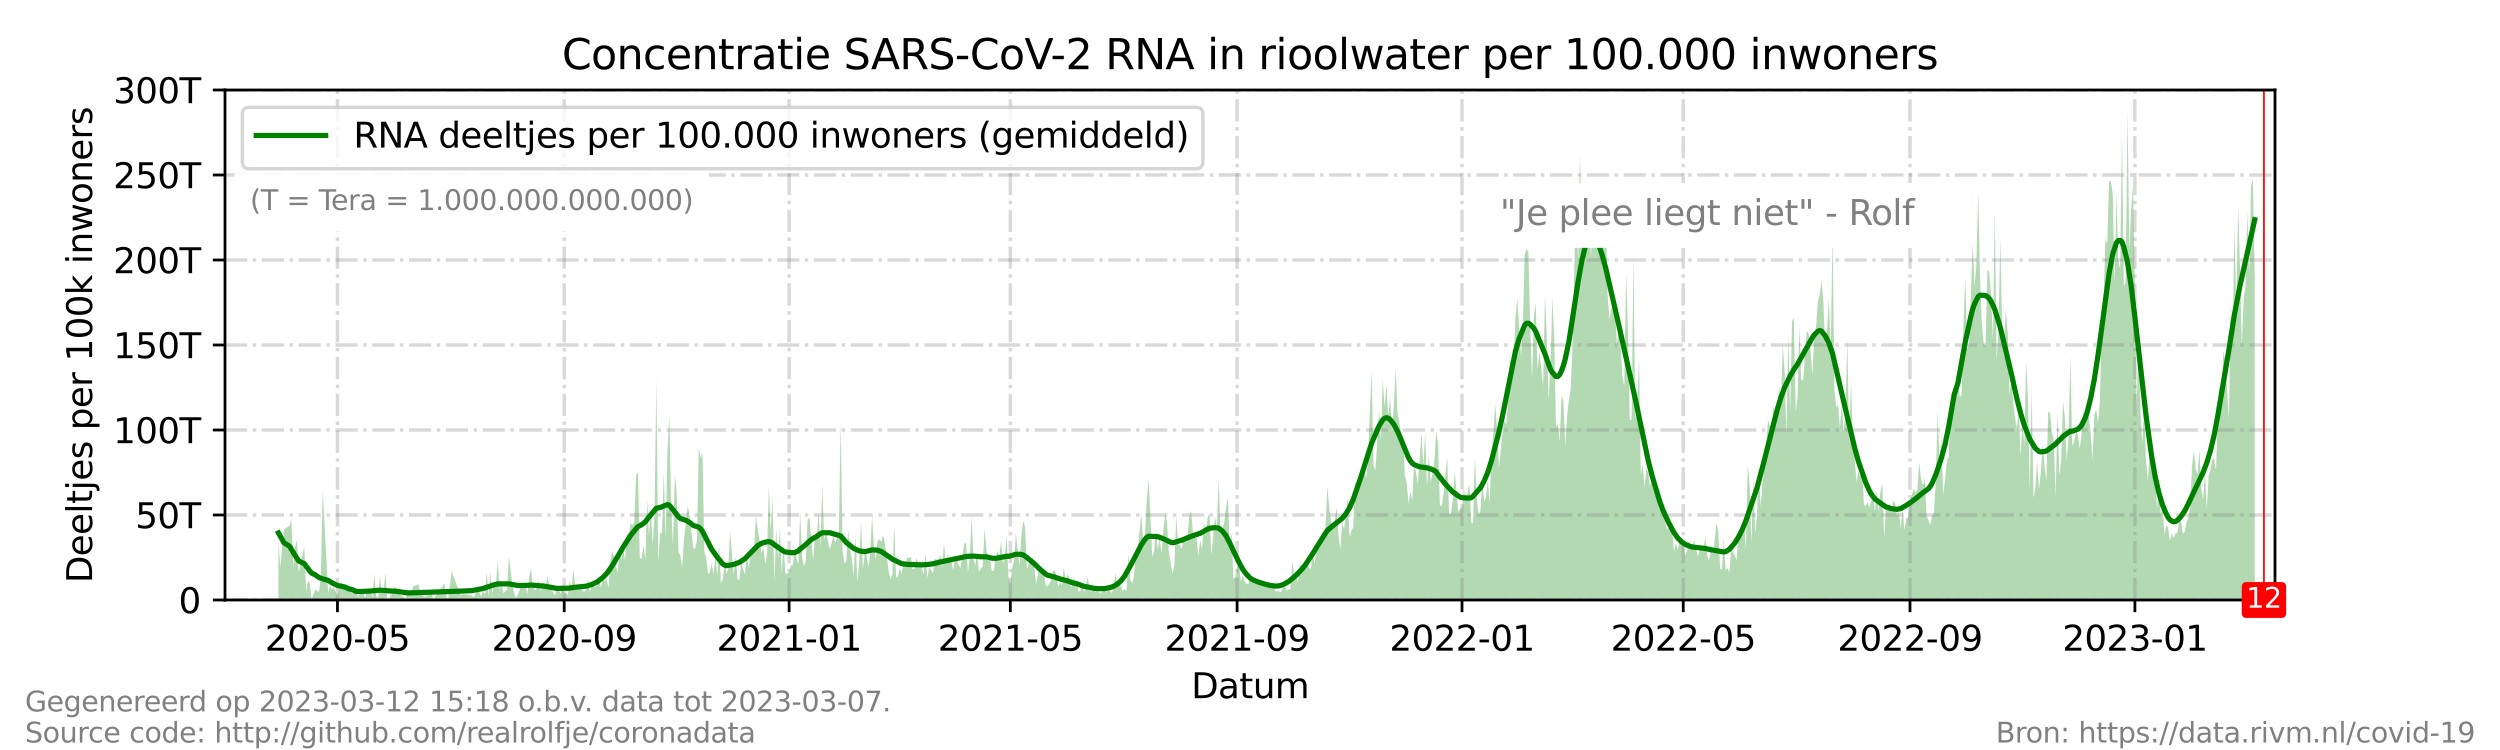 <?xml version="1.0" encoding="utf-8" standalone="no"?>
<!DOCTYPE svg PUBLIC "-//W3C//DTD SVG 1.1//EN"
  "http://www.w3.org/Graphics/SVG/1.1/DTD/svg11.dtd">
<svg xmlns:xlink="http://www.w3.org/1999/xlink" width="720pt" height="216pt" viewBox="0 0 720 216" xmlns="http://www.w3.org/2000/svg" version="1.1">
 <defs>
  <style type="text/css">*{stroke-linejoin: round; stroke-linecap: butt}</style>
 </defs>
 <g id="figure_1">
  <g id="patch_1">
   <path d="M 0 216 
L 720 216 
L 720 0 
L 0 0 
z
" style="fill: #ffffff"/>
  </g>
  <g id="axes_1">
   <g id="patch_2">
    <path d="M 64.8 172.8 
L 655.2 172.8 
L 655.2 25.92 
L 64.8 25.92 
z
" style="fill: #ffffff"/>
   </g>
   <g id="PolyCollection_1">
    <path d="M 80.197 172.8 
L 80.197 172.8 
L 80.728 172.8 
L 81.259 172.8 
L 81.79 172.8 
L 83.383 172.8 
L 83.914 172.8 
L 84.445 172.8 
L 84.976 172.8 
L 85.506 172.8 
L 86.037 172.8 
L 87.63 172.8 
L 88.161 172.8 
L 88.692 172.8 
L 89.223 172.8 
L 89.754 172.8 
L 90.816 172.8 
L 91.347 172.8 
L 91.878 172.8 
L 92.409 172.8 
L 92.94 172.8 
L 94.532 172.8 
L 95.063 172.8 
L 95.594 172.8 
L 96.125 172.8 
L 96.656 172.8 
L 97.187 172.8 
L 98.249 172.8 
L 99.311 172.8 
L 99.842 172.8 
L 100.373 172.8 
L 101.435 172.8 
L 101.965 172.8 
L 102.496 172.8 
L 103.027 172.8 
L 103.558 172.8 
L 104.62 172.8 
L 105.151 172.8 
L 105.682 172.8 
L 106.213 172.8 
L 106.744 172.8 
L 107.275 172.8 
L 107.806 172.8 
L 108.337 172.8 
L 108.868 172.8 
L 109.399 172.8 
L 109.929 172.8 
L 110.46 172.8 
L 110.991 172.8 
L 111.522 172.8 
L 112.053 172.8 
L 113.646 172.8 
L 114.177 172.8 
L 114.708 172.8 
L 115.239 172.8 
L 115.77 172.8 
L 116.301 172.8 
L 116.832 172.8 
L 117.363 172.8 
L 117.894 172.8 
L 118.424 172.8 
L 118.955 172.8 
L 120.548 172.8 
L 121.079 172.8 
L 121.61 172.8 
L 122.141 172.8 
L 124.265 172.8 
L 124.796 172.8 
L 125.327 172.8 
L 127.45 172.8 
L 127.981 172.8 
L 128.512 172.8 
L 129.043 172.8 
L 130.105 172.8 
L 132.229 172.8 
L 132.76 172.8 
L 133.291 172.8 
L 135.945 172.8 
L 136.476 172.8 
L 137.538 172.8 
L 138.6 172.8 
L 139.131 172.8 
L 139.662 172.8 
L 140.193 172.8 
L 140.724 172.8 
L 141.255 172.8 
L 141.786 172.8 
L 142.317 172.8 
L 142.847 172.8 
L 143.378 172.8 
L 143.909 172.8 
L 144.44 172.8 
L 144.971 172.8 
L 145.502 172.8 
L 146.033 172.8 
L 146.564 172.8 
L 147.095 172.8 
L 147.626 172.8 
L 148.157 172.8 
L 148.688 172.8 
L 149.219 172.8 
L 150.281 172.8 
L 150.812 172.8 
L 151.342 172.8 
L 151.873 172.8 
L 152.404 172.8 
L 152.935 172.8 
L 153.466 172.8 
L 153.997 172.8 
L 154.528 172.8 
L 155.059 172.8 
L 155.59 172.8 
L 156.121 172.8 
L 156.652 172.8 
L 157.183 172.8 
L 157.714 172.8 
L 158.245 172.8 
L 158.776 172.8 
L 159.306 172.8 
L 159.837 172.8 
L 160.368 172.8 
L 160.899 172.8 
L 161.43 172.8 
L 161.961 172.8 
L 162.492 172.8 
L 163.023 172.8 
L 163.554 172.8 
L 164.085 172.8 
L 164.616 172.8 
L 165.147 172.8 
L 165.678 172.8 
L 166.209 172.8 
L 166.74 172.8 
L 167.271 172.8 
L 167.801 172.8 
L 168.332 172.8 
L 168.863 172.8 
L 169.394 172.8 
L 169.925 172.8 
L 170.456 172.8 
L 170.987 172.8 
L 171.518 172.8 
L 172.049 172.8 
L 172.58 172.8 
L 173.111 172.8 
L 173.642 172.8 
L 174.173 172.8 
L 174.704 172.8 
L 175.235 172.8 
L 175.765 172.8 
L 176.296 172.8 
L 176.827 172.8 
L 177.358 172.8 
L 177.889 172.8 
L 178.42 172.8 
L 178.951 172.8 
L 179.482 172.8 
L 180.013 172.8 
L 180.544 172.8 
L 181.075 172.8 
L 181.606 172.8 
L 182.137 172.8 
L 182.668 172.8 
L 183.199 172.8 
L 183.729 172.8 
L 184.26 172.8 
L 184.791 172.8 
L 185.322 172.8 
L 185.853 172.8 
L 186.384 172.8 
L 186.915 172.8 
L 187.446 172.8 
L 187.977 172.8 
L 188.508 172.8 
L 189.039 172.8 
L 189.57 172.8 
L 190.101 172.8 
L 190.632 172.8 
L 191.163 172.8 
L 191.694 172.8 
L 192.224 172.8 
L 192.755 172.8 
L 193.286 172.8 
L 193.817 172.8 
L 194.348 172.8 
L 194.879 172.8 
L 195.41 172.8 
L 195.941 172.8 
L 196.472 172.8 
L 197.003 172.8 
L 197.534 172.8 
L 198.065 172.8 
L 198.596 172.8 
L 199.127 172.8 
L 199.658 172.8 
L 200.188 172.8 
L 200.719 172.8 
L 201.25 172.8 
L 201.781 172.8 
L 202.312 172.8 
L 202.843 172.8 
L 203.374 172.8 
L 203.905 172.8 
L 204.436 172.8 
L 204.967 172.8 
L 205.498 172.8 
L 206.029 172.8 
L 206.56 172.8 
L 207.091 172.8 
L 207.622 172.8 
L 208.153 172.8 
L 208.683 172.8 
L 209.214 172.8 
L 209.745 172.8 
L 210.276 172.8 
L 210.807 172.8 
L 211.338 172.8 
L 211.869 172.8 
L 212.4 172.8 
L 212.931 172.8 
L 213.462 172.8 
L 213.993 172.8 
L 214.524 172.8 
L 215.055 172.8 
L 215.586 172.8 
L 216.117 172.8 
L 216.647 172.8 
L 217.178 172.8 
L 217.709 172.8 
L 218.24 172.8 
L 218.771 172.8 
L 219.302 172.8 
L 219.833 172.8 
L 220.364 172.8 
L 220.895 172.8 
L 221.426 172.8 
L 221.957 172.8 
L 222.488 172.8 
L 223.019 172.8 
L 223.55 172.8 
L 224.081 172.8 
L 224.612 172.8 
L 225.142 172.8 
L 225.673 172.8 
L 226.204 172.8 
L 227.266 172.8 
L 227.797 172.8 
L 228.328 172.8 
L 228.859 172.8 
L 229.39 172.8 
L 229.921 172.8 
L 230.452 172.8 
L 230.983 172.8 
L 231.514 172.8 
L 232.045 172.8 
L 232.576 172.8 
L 233.106 172.8 
L 233.637 172.8 
L 234.168 172.8 
L 234.699 172.8 
L 235.23 172.8 
L 235.761 172.8 
L 236.292 172.8 
L 236.823 172.8 
L 237.354 172.8 
L 237.885 172.8 
L 238.416 172.8 
L 238.947 172.8 
L 239.478 172.8 
L 240.009 172.8 
L 240.54 172.8 
L 241.071 172.8 
L 241.601 172.8 
L 242.132 172.8 
L 242.663 172.8 
L 243.194 172.8 
L 243.725 172.8 
L 244.256 172.8 
L 244.787 172.8 
L 245.318 172.8 
L 245.849 172.8 
L 246.38 172.8 
L 246.911 172.8 
L 247.442 172.8 
L 247.973 172.8 
L 248.504 172.8 
L 249.035 172.8 
L 249.565 172.8 
L 250.096 172.8 
L 250.627 172.8 
L 251.158 172.8 
L 251.689 172.8 
L 252.22 172.8 
L 252.751 172.8 
L 253.282 172.8 
L 253.813 172.8 
L 254.344 172.8 
L 254.875 172.8 
L 255.406 172.8 
L 255.937 172.8 
L 256.468 172.8 
L 256.999 172.8 
L 257.529 172.8 
L 258.06 172.8 
L 258.591 172.8 
L 259.122 172.8 
L 259.653 172.8 
L 260.184 172.8 
L 260.715 172.8 
L 261.246 172.8 
L 261.777 172.8 
L 262.308 172.8 
L 262.839 172.8 
L 263.37 172.8 
L 263.901 172.8 
L 264.432 172.8 
L 264.963 172.8 
L 265.494 172.8 
L 266.024 172.8 
L 266.555 172.8 
L 267.086 172.8 
L 267.617 172.8 
L 268.148 172.8 
L 268.679 172.8 
L 269.21 172.8 
L 269.741 172.8 
L 270.272 172.8 
L 270.803 172.8 
L 271.334 172.8 
L 271.865 172.8 
L 272.396 172.8 
L 272.927 172.8 
L 273.458 172.8 
L 273.988 172.8 
L 274.519 172.8 
L 275.05 172.8 
L 275.581 172.8 
L 276.112 172.8 
L 276.643 172.8 
L 277.174 172.8 
L 277.705 172.8 
L 278.236 172.8 
L 278.767 172.8 
L 279.298 172.8 
L 279.829 172.8 
L 280.36 172.8 
L 280.891 172.8 
L 281.422 172.8 
L 281.953 172.8 
L 282.483 172.8 
L 283.014 172.8 
L 283.545 172.8 
L 284.076 172.8 
L 284.607 172.8 
L 285.138 172.8 
L 285.669 172.8 
L 286.2 172.8 
L 286.731 172.8 
L 287.262 172.8 
L 287.793 172.8 
L 288.324 172.8 
L 288.855 172.8 
L 289.386 172.8 
L 289.917 172.8 
L 290.447 172.8 
L 290.978 172.8 
L 291.509 172.8 
L 292.04 172.8 
L 292.571 172.8 
L 293.102 172.8 
L 293.633 172.8 
L 294.164 172.8 
L 294.695 172.8 
L 295.226 172.8 
L 295.757 172.8 
L 296.288 172.8 
L 296.819 172.8 
L 297.35 172.8 
L 297.881 172.8 
L 298.412 172.8 
L 298.942 172.8 
L 299.473 172.8 
L 300.004 172.8 
L 300.535 172.8 
L 301.066 172.8 
L 301.597 172.8 
L 302.659 172.8 
L 303.19 172.8 
L 303.721 172.8 
L 304.252 172.8 
L 304.783 172.8 
L 305.314 172.8 
L 305.845 172.8 
L 306.376 172.8 
L 306.906 172.8 
L 307.437 172.8 
L 307.968 172.8 
L 308.499 172.8 
L 309.03 172.8 
L 310.092 172.8 
L 310.623 172.8 
L 311.154 172.8 
L 311.685 172.8 
L 312.216 172.8 
L 313.278 172.8 
L 313.809 172.8 
L 314.34 172.8 
L 314.871 172.8 
L 315.401 172.8 
L 315.932 172.8 
L 316.994 172.8 
L 317.525 172.8 
L 318.056 172.8 
L 318.587 172.8 
L 319.118 172.8 
L 319.649 172.8 
L 320.18 172.8 
L 320.711 172.8 
L 321.242 172.8 
L 321.773 172.8 
L 322.304 172.8 
L 322.835 172.8 
L 323.365 172.8 
L 323.896 172.8 
L 324.427 172.8 
L 324.958 172.8 
L 325.489 172.8 
L 326.02 172.8 
L 326.551 172.8 
L 327.082 172.8 
L 327.613 172.8 
L 328.144 172.8 
L 328.675 172.8 
L 329.206 172.8 
L 329.737 172.8 
L 330.268 172.8 
L 330.799 172.8 
L 331.86 172.8 
L 332.391 172.8 
L 332.922 172.8 
L 333.453 172.8 
L 333.984 172.8 
L 334.515 172.8 
L 335.046 172.8 
L 335.577 172.8 
L 336.108 172.8 
L 336.639 172.8 
L 337.17 172.8 
L 337.701 172.8 
L 338.232 172.8 
L 338.763 172.8 
L 339.294 172.8 
L 339.824 172.8 
L 340.355 172.8 
L 340.886 172.8 
L 341.417 172.8 
L 341.948 172.8 
L 342.479 172.8 
L 343.01 172.8 
L 343.541 172.8 
L 344.072 172.8 
L 344.603 172.8 
L 345.134 172.8 
L 345.665 172.8 
L 346.196 172.8 
L 346.727 172.8 
L 347.258 172.8 
L 347.788 172.8 
L 348.319 172.8 
L 348.85 172.8 
L 349.381 172.8 
L 349.912 172.8 
L 350.443 172.8 
L 350.974 172.8 
L 351.505 172.8 
L 352.036 172.8 
L 352.567 172.8 
L 353.098 172.8 
L 353.629 172.8 
L 354.16 172.8 
L 354.691 172.8 
L 355.222 172.8 
L 355.753 172.8 
L 356.283 172.8 
L 356.814 172.8 
L 357.345 172.8 
L 357.876 172.8 
L 358.407 172.8 
L 358.938 172.8 
L 359.469 172.8 
L 360 172.8 
L 360.531 172.8 
L 361.062 172.8 
L 361.593 172.8 
L 362.124 172.8 
L 362.655 172.8 
L 363.186 172.8 
L 363.717 172.8 
L 364.247 172.8 
L 364.778 172.8 
L 365.309 172.8 
L 365.84 172.8 
L 366.371 172.8 
L 366.902 172.8 
L 367.433 172.8 
L 367.964 172.8 
L 368.495 172.8 
L 369.026 172.8 
L 369.557 172.8 
L 370.088 172.8 
L 370.619 172.8 
L 371.15 172.8 
L 371.681 172.8 
L 372.212 172.8 
L 372.742 172.8 
L 373.273 172.8 
L 373.804 172.8 
L 374.335 172.8 
L 374.866 172.8 
L 375.397 172.8 
L 375.928 172.8 
L 376.459 172.8 
L 376.99 172.8 
L 377.521 172.8 
L 378.052 172.8 
L 378.583 172.8 
L 379.114 172.8 
L 379.645 172.8 
L 380.176 172.8 
L 380.706 172.8 
L 381.237 172.8 
L 381.768 172.8 
L 382.299 172.8 
L 382.83 172.8 
L 383.361 172.8 
L 383.892 172.8 
L 384.423 172.8 
L 384.954 172.8 
L 385.485 172.8 
L 386.016 172.8 
L 386.547 172.8 
L 387.078 172.8 
L 387.609 172.8 
L 388.14 172.8 
L 388.671 172.8 
L 389.201 172.8 
L 389.732 172.8 
L 390.263 172.8 
L 390.794 172.8 
L 391.325 172.8 
L 391.856 172.8 
L 392.387 172.8 
L 392.918 172.8 
L 393.449 172.8 
L 393.98 172.8 
L 394.511 172.8 
L 395.042 172.8 
L 395.573 172.8 
L 396.104 172.8 
L 396.635 172.8 
L 397.165 172.8 
L 397.696 172.8 
L 398.227 172.8 
L 398.758 172.8 
L 399.289 172.8 
L 399.82 172.8 
L 400.351 172.8 
L 400.882 172.8 
L 401.413 172.8 
L 401.944 172.8 
L 402.475 172.8 
L 403.006 172.8 
L 403.537 172.8 
L 404.068 172.8 
L 404.599 172.8 
L 405.129 172.8 
L 405.66 172.8 
L 406.191 172.8 
L 406.722 172.8 
L 407.253 172.8 
L 407.784 172.8 
L 408.315 172.8 
L 408.846 172.8 
L 409.377 172.8 
L 409.908 172.8 
L 410.439 172.8 
L 410.97 172.8 
L 411.501 172.8 
L 412.032 172.8 
L 412.563 172.8 
L 413.094 172.8 
L 413.624 172.8 
L 414.155 172.8 
L 414.686 172.8 
L 415.217 172.8 
L 415.748 172.8 
L 416.279 172.8 
L 416.81 172.8 
L 417.341 172.8 
L 417.872 172.8 
L 418.403 172.8 
L 418.934 172.8 
L 419.465 172.8 
L 419.996 172.8 
L 420.527 172.8 
L 421.058 172.8 
L 421.588 172.8 
L 422.119 172.8 
L 422.65 172.8 
L 423.181 172.8 
L 423.712 172.8 
L 424.243 172.8 
L 424.774 172.8 
L 425.305 172.8 
L 425.836 172.8 
L 426.367 172.8 
L 426.898 172.8 
L 427.429 172.8 
L 427.96 172.8 
L 428.491 172.8 
L 429.022 172.8 
L 429.553 172.8 
L 430.083 172.8 
L 430.614 172.8 
L 431.145 172.8 
L 431.676 172.8 
L 432.207 172.8 
L 432.738 172.8 
L 433.269 172.8 
L 433.8 172.8 
L 434.331 172.8 
L 434.862 172.8 
L 435.393 172.8 
L 435.924 172.8 
L 436.455 172.8 
L 436.986 172.8 
L 437.517 172.8 
L 438.047 172.8 
L 438.578 172.8 
L 439.109 172.8 
L 439.64 172.8 
L 440.171 172.8 
L 440.702 172.8 
L 441.233 172.8 
L 441.764 172.8 
L 442.295 172.8 
L 442.826 172.8 
L 443.357 172.8 
L 443.888 172.8 
L 444.419 172.8 
L 444.95 172.8 
L 445.481 172.8 
L 446.012 172.8 
L 446.542 172.8 
L 447.073 172.8 
L 447.604 172.8 
L 448.135 172.8 
L 448.666 172.8 
L 449.197 172.8 
L 449.728 172.8 
L 450.259 172.8 
L 450.79 172.8 
L 451.321 172.8 
L 451.852 172.8 
L 452.383 172.8 
L 452.914 172.8 
L 453.445 172.8 
L 453.976 172.8 
L 454.506 172.8 
L 455.037 172.8 
L 455.568 172.8 
L 456.099 172.8 
L 456.63 172.8 
L 457.161 172.8 
L 457.692 172.8 
L 458.223 172.8 
L 458.754 172.8 
L 459.285 172.8 
L 459.816 172.8 
L 460.347 172.8 
L 460.878 172.8 
L 461.409 172.8 
L 461.94 172.8 
L 462.471 172.8 
L 463.001 172.8 
L 463.532 172.8 
L 464.063 172.8 
L 464.594 172.8 
L 465.125 172.8 
L 465.656 172.8 
L 466.187 172.8 
L 466.718 172.8 
L 467.249 172.8 
L 467.78 172.8 
L 468.311 172.8 
L 468.842 172.8 
L 469.373 172.8 
L 469.904 172.8 
L 470.435 172.8 
L 470.965 172.8 
L 471.496 172.8 
L 472.027 172.8 
L 472.558 172.8 
L 473.089 172.8 
L 473.62 172.8 
L 474.151 172.8 
L 474.682 172.8 
L 475.213 172.8 
L 475.744 172.8 
L 476.275 172.8 
L 476.806 172.8 
L 477.337 172.8 
L 477.868 172.8 
L 478.399 172.8 
L 478.929 172.8 
L 479.46 172.8 
L 479.991 172.8 
L 480.522 172.8 
L 481.053 172.8 
L 481.584 172.8 
L 482.115 172.8 
L 482.646 172.8 
L 483.177 172.8 
L 483.708 172.8 
L 484.239 172.8 
L 484.77 172.8 
L 485.301 172.8 
L 485.832 172.8 
L 486.363 172.8 
L 486.894 172.8 
L 487.424 172.8 
L 487.955 172.8 
L 488.486 172.8 
L 489.017 172.8 
L 489.548 172.8 
L 490.079 172.8 
L 490.61 172.8 
L 491.141 172.8 
L 491.672 172.8 
L 492.203 172.8 
L 492.734 172.8 
L 493.265 172.8 
L 493.796 172.8 
L 494.327 172.8 
L 494.858 172.8 
L 495.388 172.8 
L 495.919 172.8 
L 496.45 172.8 
L 496.981 172.8 
L 497.512 172.8 
L 498.043 172.8 
L 498.574 172.8 
L 499.105 172.8 
L 499.636 172.8 
L 500.167 172.8 
L 500.698 172.8 
L 501.229 172.8 
L 501.76 172.8 
L 502.291 172.8 
L 502.822 172.8 
L 503.353 172.8 
L 503.883 172.8 
L 504.414 172.8 
L 504.945 172.8 
L 505.476 172.8 
L 506.007 172.8 
L 506.538 172.8 
L 507.069 172.8 
L 507.6 172.8 
L 508.131 172.8 
L 508.662 172.8 
L 509.193 172.8 
L 509.724 172.8 
L 510.255 172.8 
L 510.786 172.8 
L 511.317 172.8 
L 511.847 172.8 
L 512.378 172.8 
L 512.909 172.8 
L 513.44 172.8 
L 513.971 172.8 
L 514.502 172.8 
L 515.033 172.8 
L 515.564 172.8 
L 516.095 172.8 
L 516.626 172.8 
L 517.157 172.8 
L 517.688 172.8 
L 518.219 172.8 
L 518.75 172.8 
L 519.281 172.8 
L 519.812 172.8 
L 520.342 172.8 
L 520.873 172.8 
L 521.404 172.8 
L 521.935 172.8 
L 522.466 172.8 
L 522.997 172.8 
L 523.528 172.8 
L 524.059 172.8 
L 524.59 172.8 
L 525.121 172.8 
L 525.652 172.8 
L 526.183 172.8 
L 526.714 172.8 
L 527.245 172.8 
L 527.776 172.8 
L 528.306 172.8 
L 528.837 172.8 
L 529.368 172.8 
L 529.899 172.8 
L 530.43 172.8 
L 530.961 172.8 
L 531.492 172.8 
L 532.023 172.8 
L 532.554 172.8 
L 533.085 172.8 
L 533.616 172.8 
L 534.147 172.8 
L 534.678 172.8 
L 535.209 172.8 
L 535.74 172.8 
L 536.271 172.8 
L 536.801 172.8 
L 537.332 172.8 
L 537.863 172.8 
L 538.394 172.8 
L 538.925 172.8 
L 539.456 172.8 
L 539.987 172.8 
L 540.518 172.8 
L 541.049 172.8 
L 541.58 172.8 
L 542.111 172.8 
L 542.642 172.8 
L 543.173 172.8 
L 543.704 172.8 
L 544.235 172.8 
L 544.765 172.8 
L 545.296 172.8 
L 545.827 172.8 
L 546.358 172.8 
L 546.889 172.8 
L 547.42 172.8 
L 547.951 172.8 
L 548.482 172.8 
L 549.013 172.8 
L 549.544 172.8 
L 550.075 172.8 
L 550.606 172.8 
L 551.137 172.8 
L 551.668 172.8 
L 552.199 172.8 
L 552.729 172.8 
L 553.26 172.8 
L 553.791 172.8 
L 554.322 172.8 
L 554.853 172.8 
L 555.384 172.8 
L 555.915 172.8 
L 556.446 172.8 
L 556.977 172.8 
L 557.508 172.8 
L 558.039 172.8 
L 558.57 172.8 
L 559.101 172.8 
L 559.632 172.8 
L 560.163 172.8 
L 560.694 172.8 
L 561.224 172.8 
L 561.755 172.8 
L 562.286 172.8 
L 562.817 172.8 
L 563.879 172.8 
L 564.41 172.8 
L 564.941 172.8 
L 565.472 172.8 
L 566.003 172.8 
L 566.534 172.8 
L 567.065 172.8 
L 567.596 172.8 
L 568.127 172.8 
L 568.658 172.8 
L 569.188 172.8 
L 569.719 172.8 
L 570.25 172.8 
L 570.781 172.8 
L 571.312 172.8 
L 571.843 172.8 
L 572.374 172.8 
L 572.905 172.8 
L 573.436 172.8 
L 573.967 172.8 
L 574.498 172.8 
L 575.029 172.8 
L 575.56 172.8 
L 576.091 172.8 
L 576.622 172.8 
L 577.153 172.8 
L 577.683 172.8 
L 578.214 172.8 
L 578.745 172.8 
L 579.276 172.8 
L 579.807 172.8 
L 580.338 172.8 
L 580.869 172.8 
L 581.4 172.8 
L 581.931 172.8 
L 582.462 172.8 
L 582.993 172.8 
L 583.524 172.8 
L 584.055 172.8 
L 584.586 172.8 
L 585.117 172.8 
L 585.647 172.8 
L 586.178 172.8 
L 586.709 172.8 
L 587.24 172.8 
L 587.771 172.8 
L 588.302 172.8 
L 588.833 172.8 
L 589.364 172.8 
L 589.895 172.8 
L 590.426 172.8 
L 590.957 172.8 
L 591.488 172.8 
L 592.019 172.8 
L 592.55 172.8 
L 593.081 172.8 
L 593.612 172.8 
L 594.142 172.8 
L 594.673 172.8 
L 595.204 172.8 
L 595.735 172.8 
L 596.266 172.8 
L 596.797 172.8 
L 597.328 172.8 
L 597.859 172.8 
L 598.39 172.8 
L 598.921 172.8 
L 599.452 172.8 
L 599.983 172.8 
L 600.514 172.8 
L 601.045 172.8 
L 601.576 172.8 
L 602.106 172.8 
L 602.637 172.8 
L 603.168 172.8 
L 603.699 172.8 
L 604.23 172.8 
L 604.761 172.8 
L 605.292 172.8 
L 605.823 172.8 
L 606.354 172.8 
L 606.885 172.8 
L 607.416 172.8 
L 607.947 172.8 
L 608.478 172.8 
L 609.009 172.8 
L 609.54 172.8 
L 610.071 172.8 
L 610.601 172.8 
L 611.132 172.8 
L 611.663 172.8 
L 612.194 172.8 
L 612.725 172.8 
L 613.256 172.8 
L 613.787 172.8 
L 614.318 172.8 
L 614.849 172.8 
L 615.38 172.8 
L 615.911 172.8 
L 616.442 172.8 
L 616.973 172.8 
L 617.504 172.8 
L 618.035 172.8 
L 618.565 172.8 
L 619.096 172.8 
L 619.627 172.8 
L 620.158 172.8 
L 620.689 172.8 
L 621.22 172.8 
L 621.751 172.8 
L 622.282 172.8 
L 622.813 172.8 
L 623.344 172.8 
L 623.875 172.8 
L 624.406 172.8 
L 624.937 172.8 
L 625.468 172.8 
L 625.999 172.8 
L 626.529 172.8 
L 627.06 172.8 
L 627.591 172.8 
L 628.122 172.8 
L 628.653 172.8 
L 629.184 172.8 
L 629.715 172.8 
L 630.246 172.8 
L 630.777 172.8 
L 631.308 172.8 
L 631.839 172.8 
L 632.37 172.8 
L 632.901 172.8 
L 633.432 172.8 
L 633.963 172.8 
L 634.494 172.8 
L 635.024 172.8 
L 635.555 172.8 
L 636.086 172.8 
L 636.617 172.8 
L 637.148 172.8 
L 637.679 172.8 
L 638.21 172.8 
L 638.741 172.8 
L 639.272 172.8 
L 639.803 172.8 
L 640.334 172.8 
L 640.865 172.8 
L 641.396 172.8 
L 641.927 172.8 
L 642.458 172.8 
L 642.988 172.8 
L 643.519 172.8 
L 644.05 172.8 
L 644.581 172.8 
L 645.112 172.8 
L 645.643 172.8 
L 646.174 172.8 
L 646.705 172.8 
L 647.236 172.8 
L 647.767 172.8 
L 648.298 172.8 
L 648.829 172.8 
L 649.36 172.8 
L 649.36 172.8 
L 649.36 80.019 
L 648.829 51.435 
L 648.298 53.552 
L 647.767 79.803 
L 647.236 60.662 
L 646.705 82.486 
L 646.174 85.949 
L 645.643 99.359 
L 645.112 76.828 
L 644.581 58.841 
L 644.05 89.362 
L 643.519 64.922 
L 642.988 99.656 
L 642.458 88.173 
L 641.927 120.694 
L 641.396 112.141 
L 640.865 103.812 
L 640.334 101.085 
L 639.803 115.606 
L 639.272 110.893 
L 638.741 118.675 
L 638.21 135.374 
L 637.679 132.108 
L 637.148 132.32 
L 636.617 135.105 
L 636.086 136.99 
L 635.555 146.515 
L 635.024 135.671 
L 634.494 143.918 
L 633.963 140.772 
L 633.432 129.48 
L 632.901 136.599 
L 632.37 134.976 
L 631.839 129.774 
L 631.308 134.077 
L 630.777 146.196 
L 630.246 149.162 
L 629.715 150.3 
L 629.184 153.28 
L 628.653 153.614 
L 628.122 149.755 
L 627.591 149.899 
L 627.06 153.457 
L 626.529 153.635 
L 625.999 154.969 
L 625.468 153.493 
L 624.937 155.852 
L 624.406 152.094 
L 623.875 151.325 
L 623.344 153.997 
L 622.813 145.48 
L 622.282 148.264 
L 621.751 138.326 
L 621.22 146.532 
L 620.689 136.739 
L 620.158 136.223 
L 619.627 131.348 
L 619.096 131.005 
L 618.565 138.404 
L 618.035 132.061 
L 617.504 118.15 
L 616.973 127.714 
L 616.442 118.061 
L 615.911 95.883 
L 615.38 117.575 
L 614.849 83.934 
L 614.318 53.083 
L 613.787 60.022 
L 613.256 72.356 
L 612.725 31.918 
L 612.194 81.291 
L 611.663 82.581 
L 611.132 38.132 
L 610.601 77.52 
L 610.071 75.325 
L 609.54 55.994 
L 609.009 81.555 
L 608.478 55.869 
L 607.947 52.353 
L 607.416 51.988 
L 606.885 70.139 
L 606.354 68.776 
L 605.823 87.65 
L 605.292 93.187 
L 604.761 115.652 
L 604.23 121.791 
L 603.699 117.94 
L 603.168 119.398 
L 602.637 132.571 
L 602.106 124.737 
L 601.576 119.964 
L 601.045 120.181 
L 600.514 121.187 
L 599.983 117.958 
L 599.452 125.429 
L 598.921 129.181 
L 598.39 125.078 
L 597.859 124.635 
L 597.328 127.185 
L 596.797 128.518 
L 596.266 102.217 
L 595.735 126.175 
L 595.204 132.582 
L 594.673 120.231 
L 594.142 115.594 
L 593.612 132.903 
L 593.081 136.924 
L 592.55 118.396 
L 592.019 143.15 
L 591.488 126.742 
L 590.957 124.596 
L 590.426 118.978 
L 589.895 118.613 
L 589.364 138.377 
L 588.833 134.503 
L 588.302 127.48 
L 587.771 136.107 
L 587.24 140.789 
L 586.709 133 
L 586.178 140.668 
L 585.647 143.33 
L 585.117 111.765 
L 584.586 141.263 
L 584.055 114.714 
L 583.524 103.964 
L 582.993 128.531 
L 582.462 121.192 
L 581.931 131.304 
L 581.4 117.718 
L 580.869 123.356 
L 580.338 120.601 
L 579.807 115.716 
L 579.276 109.38 
L 578.745 113.611 
L 578.214 95.981 
L 577.683 88.901 
L 577.153 100.057 
L 576.622 95.413 
L 576.091 68.305 
L 575.56 95.526 
L 575.029 103.47 
L 574.498 60.196 
L 573.967 97.821 
L 573.436 84.939 
L 572.905 78.41 
L 572.374 77.684 
L 571.843 99.656 
L 571.312 99.21 
L 570.781 93.382 
L 570.25 79.896 
L 569.719 54.833 
L 569.188 76.122 
L 568.658 82.805 
L 568.127 69.894 
L 567.596 85.459 
L 567.065 98.857 
L 566.534 100.662 
L 566.003 79.783 
L 565.472 93.256 
L 564.941 113.78 
L 564.41 114.478 
L 563.879 108.255 
L 562.817 117.525 
L 562.286 116.109 
L 561.755 115.661 
L 561.224 131.669 
L 560.694 132.698 
L 560.163 138.293 
L 559.632 142.452 
L 559.101 125.729 
L 558.57 132.503 
L 558.039 118.558 
L 557.508 138.834 
L 556.977 147.586 
L 556.446 148.587 
L 555.915 151.261 
L 555.384 149.814 
L 554.853 148.531 
L 554.322 137.699 
L 553.791 139.831 
L 553.26 137.903 
L 552.729 133.109 
L 552.199 140.997 
L 551.668 142.036 
L 551.137 140.751 
L 550.606 142.611 
L 550.075 144.014 
L 549.544 149.01 
L 549.013 149.294 
L 548.482 152.739 
L 547.951 146.057 
L 547.42 152.139 
L 546.889 147.343 
L 546.358 148.659 
L 545.827 145.086 
L 545.296 144.062 
L 544.765 147.697 
L 544.235 145.168 
L 543.704 145.699 
L 543.173 146.229 
L 542.642 155.011 
L 542.111 139.253 
L 541.58 141.455 
L 541.049 147.569 
L 540.518 141.179 
L 539.987 147.644 
L 539.456 140.366 
L 538.925 144.16 
L 538.394 146.229 
L 537.863 144.566 
L 537.332 145.776 
L 536.801 145.329 
L 536.271 133.65 
L 535.74 137.083 
L 535.209 135.864 
L 534.678 138.908 
L 534.147 131.827 
L 533.616 126.644 
L 533.085 109.948 
L 532.554 128.681 
L 532.023 97.289 
L 531.492 119.221 
L 530.961 124.212 
L 530.43 116.093 
L 529.899 123.441 
L 529.368 116.588 
L 528.837 117.29 
L 528.306 112.252 
L 527.776 66.103 
L 527.245 101.561 
L 526.714 86.044 
L 526.183 95.398 
L 525.652 99.5 
L 525.121 86.793 
L 524.59 80.665 
L 524.059 84.948 
L 523.528 86.974 
L 522.997 94.466 
L 522.466 98.175 
L 521.935 107.814 
L 521.404 100.457 
L 520.873 96.03 
L 520.342 95.412 
L 519.812 102.505 
L 519.281 109.645 
L 518.75 109.336 
L 518.219 93.997 
L 517.688 114.507 
L 517.157 118.619 
L 516.626 91.506 
L 516.095 92.582 
L 515.564 119.488 
L 515.033 96.432 
L 514.502 125.189 
L 513.971 106.946 
L 513.44 99.328 
L 512.909 116.35 
L 512.378 111.067 
L 511.847 118.944 
L 511.317 122.909 
L 510.786 116.535 
L 510.255 125.532 
L 509.724 122.5 
L 509.193 120.98 
L 508.662 128.103 
L 508.131 134.731 
L 507.6 138.925 
L 507.069 145.985 
L 506.538 134.279 
L 506.007 148.902 
L 505.476 153.461 
L 504.945 137.325 
L 504.414 156.569 
L 503.883 139.882 
L 503.353 133.648 
L 502.822 158.001 
L 502.291 151.106 
L 501.76 153.318 
L 501.229 153.573 
L 500.698 152.794 
L 500.167 161.335 
L 499.636 159.916 
L 499.105 159.003 
L 498.574 158.039 
L 498.043 164.983 
L 497.512 163.604 
L 496.981 164.111 
L 496.45 154.935 
L 495.919 164.083 
L 495.388 163.688 
L 494.858 152.883 
L 494.327 150.625 
L 493.796 155.904 
L 493.265 159.458 
L 492.734 158.646 
L 492.203 161.354 
L 491.672 160.018 
L 491.141 154.695 
L 490.61 158.082 
L 490.079 157.518 
L 489.548 158.263 
L 489.017 160.112 
L 488.486 158.514 
L 487.955 155.565 
L 487.424 157.564 
L 486.894 157.29 
L 486.363 155.632 
L 485.832 158.733 
L 485.301 159.981 
L 484.77 156.409 
L 484.239 155.018 
L 483.708 156.059 
L 483.177 158.309 
L 482.646 156.341 
L 482.115 158.757 
L 481.584 153.409 
L 481.053 152.037 
L 480.522 152.035 
L 479.991 152.38 
L 479.46 149.666 
L 478.929 147.737 
L 478.399 146.43 
L 477.868 141.037 
L 477.337 141.159 
L 476.806 140.254 
L 476.275 135.263 
L 475.744 138.518 
L 475.213 139.805 
L 474.682 136.008 
L 474.151 134.966 
L 473.62 140.417 
L 473.089 133.636 
L 472.558 136.83 
L 472.027 103.061 
L 471.496 117.311 
L 470.965 120.74 
L 470.435 73.657 
L 469.904 120.924 
L 469.373 120.876 
L 468.842 95.359 
L 468.311 78.864 
L 467.78 111.313 
L 467.249 108.223 
L 466.718 99.692 
L 466.187 93.122 
L 465.656 99.828 
L 465.125 86.713 
L 464.594 87.905 
L 464.063 88.816 
L 463.532 91.992 
L 463.001 84.898 
L 462.471 58.867 
L 461.94 62.691 
L 461.409 63.77 
L 460.878 68.741 
L 460.347 67.578 
L 459.816 71.642 
L 459.285 62.784 
L 458.754 57.78 
L 458.223 73.868 
L 457.692 65.025 
L 457.161 60.155 
L 456.63 63.589 
L 456.099 68.094 
L 455.568 69.748 
L 455.037 43.971 
L 454.506 76.065 
L 453.976 56.699 
L 453.445 75.702 
L 452.914 98.859 
L 452.383 111.836 
L 451.852 114.938 
L 451.321 119.836 
L 450.79 128.404 
L 450.259 115.573 
L 449.728 113.883 
L 449.197 127.107 
L 448.666 122.136 
L 448.135 122.959 
L 447.604 97.042 
L 447.073 85.837 
L 446.542 105.66 
L 446.012 114.907 
L 445.481 97.319 
L 444.95 84.702 
L 444.419 111.327 
L 443.888 106.232 
L 443.357 101.293 
L 442.826 106.201 
L 442.295 87.478 
L 441.764 90.967 
L 441.233 109.16 
L 440.702 93.71 
L 440.171 72.576 
L 439.64 71.707 
L 439.109 73.397 
L 438.578 93.753 
L 438.047 102.533 
L 437.517 95.016 
L 436.986 85.715 
L 436.455 91.386 
L 435.924 104.164 
L 435.393 106.782 
L 434.862 102.502 
L 434.331 115.471 
L 433.8 122.245 
L 433.269 121.184 
L 432.738 124.094 
L 432.207 129.967 
L 431.676 134.8 
L 431.145 123.809 
L 430.614 116.211 
L 430.083 124.861 
L 429.553 130.772 
L 429.022 144.96 
L 428.491 138.338 
L 427.96 143.235 
L 427.429 144.399 
L 426.898 138.114 
L 426.367 147.112 
L 425.836 148.322 
L 425.305 143.598 
L 424.774 131.056 
L 424.243 150.721 
L 423.712 150.46 
L 423.181 139.398 
L 422.65 141.891 
L 422.119 143.96 
L 421.588 140.598 
L 421.058 146.419 
L 420.527 146.391 
L 419.996 147.477 
L 419.465 141.128 
L 418.934 136.137 
L 418.403 143.684 
L 417.872 147.983 
L 417.341 148.181 
L 416.81 131.918 
L 416.279 136.129 
L 415.748 142.261 
L 415.217 145.906 
L 414.686 145.349 
L 414.155 127.523 
L 413.624 124.297 
L 413.094 132.948 
L 412.563 136.248 
L 412.032 138.871 
L 411.501 131.118 
L 410.97 140.022 
L 410.439 124.445 
L 409.908 134.014 
L 409.377 124.621 
L 408.846 132.555 
L 408.315 139.258 
L 407.784 135.921 
L 407.253 133.499 
L 406.722 144.213 
L 406.191 141.439 
L 405.66 145.129 
L 405.129 138.999 
L 404.599 136.881 
L 404.068 125.484 
L 403.537 125.419 
L 403.006 121.747 
L 402.475 118.386 
L 401.944 105.965 
L 401.413 116.948 
L 400.882 124.224 
L 400.351 114.286 
L 399.82 119.981 
L 399.289 110.926 
L 398.758 117.12 
L 398.227 109.134 
L 397.696 127.225 
L 397.165 117.748 
L 396.635 127.428 
L 396.104 135.438 
L 395.573 133.872 
L 395.042 106.677 
L 394.511 118.686 
L 393.98 132.666 
L 393.449 137.816 
L 392.918 134.746 
L 392.387 136.295 
L 391.856 135.158 
L 391.325 137.637 
L 390.794 142.733 
L 390.263 138.431 
L 389.732 151.871 
L 389.201 152.887 
L 388.671 154.75 
L 388.14 143.42 
L 387.609 148.159 
L 387.078 152.51 
L 386.547 150.308 
L 386.016 158.089 
L 385.485 154.164 
L 384.954 146.204 
L 384.423 149.874 
L 383.892 152.299 
L 383.361 150.618 
L 382.83 146.398 
L 382.299 140.02 
L 381.768 151.349 
L 381.237 156.131 
L 380.706 153.825 
L 380.176 157.66 
L 379.645 158.207 
L 379.114 158.216 
L 378.583 162.571 
L 378.052 158.596 
L 377.521 163.881 
L 376.99 163.58 
L 376.459 161.475 
L 375.928 163.611 
L 375.397 163.783 
L 374.866 162.974 
L 374.335 162.445 
L 373.804 167.737 
L 373.273 166.09 
L 372.742 165.779 
L 372.212 161.523 
L 371.681 169.523 
L 371.15 169.858 
L 370.619 170.103 
L 370.088 168.925 
L 369.557 168.913 
L 369.026 170.394 
L 368.495 170.409 
L 367.964 170.178 
L 367.433 170.383 
L 366.902 169.035 
L 366.371 168.337 
L 365.84 167.939 
L 365.309 168.397 
L 364.778 168.425 
L 364.247 167.294 
L 363.717 168.253 
L 363.186 168.415 
L 362.655 168.115 
L 362.124 166.823 
L 361.593 167.292 
L 361.062 166.646 
L 360.531 167.11 
L 360 166.15 
L 359.469 168.288 
L 358.938 168.031 
L 358.407 167.438 
L 357.876 165.7 
L 357.345 167.38 
L 356.814 162.024 
L 356.283 163.249 
L 355.753 166.309 
L 355.222 166.618 
L 354.691 153.365 
L 354.16 157.6 
L 353.629 143.435 
L 353.098 145.972 
L 352.567 150.635 
L 352.036 152.471 
L 351.505 152.835 
L 350.974 138.186 
L 350.443 152.017 
L 349.912 148.766 
L 349.381 154.729 
L 348.85 159.908 
L 348.319 147.839 
L 347.788 149.045 
L 347.258 154.389 
L 346.727 150.179 
L 346.196 158.152 
L 345.665 155.551 
L 345.134 160.009 
L 344.603 154.869 
L 344.072 154.955 
L 343.541 153.222 
L 343.01 147.03 
L 342.479 149.139 
L 341.948 154.455 
L 341.417 156.29 
L 340.886 154.726 
L 340.355 158.141 
L 339.824 157.059 
L 339.294 156.777 
L 338.763 148.614 
L 338.232 162.599 
L 337.701 165.287 
L 337.17 162.267 
L 336.639 159.246 
L 336.108 150.614 
L 335.577 147.639 
L 335.046 153.051 
L 334.515 159.398 
L 333.984 154.937 
L 333.453 158.265 
L 332.922 152.671 
L 332.391 158.494 
L 331.86 160.622 
L 330.799 137.912 
L 330.268 144.169 
L 329.737 154.007 
L 329.206 155.454 
L 328.675 147.862 
L 328.144 153.4 
L 327.613 159.278 
L 327.082 159.96 
L 326.551 166.001 
L 326.02 168.005 
L 325.489 166.915 
L 324.958 159.546 
L 324.427 170.303 
L 323.896 169.535 
L 323.365 170.251 
L 322.835 168.962 
L 322.304 167.763 
L 321.773 168.39 
L 321.242 164.99 
L 320.711 169.44 
L 320.18 170.797 
L 319.649 170.158 
L 319.118 169.732 
L 318.587 170.699 
L 318.056 168.806 
L 317.525 170.35 
L 316.994 170.872 
L 315.932 170.206 
L 315.401 170.581 
L 314.871 168.121 
L 314.34 170.451 
L 313.809 169.815 
L 313.278 166.161 
L 312.216 170.641 
L 311.685 168.057 
L 311.154 170.145 
L 310.623 170.386 
L 310.092 167.588 
L 309.03 166.726 
L 308.499 169.231 
L 307.968 166.393 
L 307.437 165.33 
L 306.906 167.226 
L 306.376 163.276 
L 305.845 168.579 
L 305.314 167.667 
L 304.783 168.831 
L 304.252 165.595 
L 303.721 164.238 
L 303.19 164.525 
L 302.659 167.37 
L 301.597 168.915 
L 301.066 168.362 
L 300.535 163.655 
L 300.004 164.343 
L 299.473 162.756 
L 298.942 165.39 
L 298.412 168.096 
L 297.881 163.609 
L 297.35 160.385 
L 296.819 161.161 
L 296.288 162.271 
L 295.757 163.922 
L 295.226 151.75 
L 294.695 149.945 
L 294.164 154.084 
L 293.633 162.593 
L 293.102 158.258 
L 292.571 153.561 
L 292.04 161.78 
L 291.509 163.289 
L 290.978 168.2 
L 290.447 166.413 
L 289.917 154.043 
L 289.386 160.558 
L 288.855 162.277 
L 288.324 155.824 
L 287.793 159.887 
L 287.262 158.763 
L 286.731 160.666 
L 286.2 164.434 
L 285.669 164.438 
L 285.138 161.114 
L 284.607 161.515 
L 284.076 158.033 
L 283.545 152.16 
L 283.014 163.211 
L 282.483 163.674 
L 281.953 164.747 
L 281.422 159.253 
L 280.891 162.749 
L 280.36 161.041 
L 279.829 148.873 
L 279.298 160.267 
L 278.767 164.93 
L 278.236 156.46 
L 277.705 156.527 
L 277.174 160.279 
L 276.643 163.505 
L 276.112 162.776 
L 275.581 161.266 
L 275.05 160.9 
L 274.519 164.176 
L 273.988 161.654 
L 273.458 161.832 
L 272.927 159.609 
L 272.396 162.552 
L 271.865 156.296 
L 271.334 163.524 
L 270.803 159.849 
L 270.272 161.124 
L 269.741 161.182 
L 269.21 160.897 
L 268.679 165.253 
L 268.148 164.208 
L 267.617 163.401 
L 267.086 166.487 
L 266.555 159.387 
L 266.024 165.465 
L 265.494 164.012 
L 264.963 161.451 
L 264.432 162.176 
L 263.901 160.762 
L 263.37 163.848 
L 262.839 163.934 
L 262.308 160.349 
L 261.777 160.739 
L 261.246 160.542 
L 260.715 163.141 
L 260.184 162.161 
L 259.653 165.185 
L 259.122 163.657 
L 258.591 166.008 
L 258.06 166.234 
L 257.529 151.205 
L 256.999 165.342 
L 256.468 166.986 
L 255.937 164.458 
L 255.406 160.172 
L 254.875 156.674 
L 254.344 154.053 
L 253.813 156.107 
L 253.282 155.321 
L 252.751 155.837 
L 252.22 160.95 
L 251.689 157.561 
L 251.158 148.529 
L 250.627 159.533 
L 250.096 163.213 
L 249.565 159.924 
L 249.035 159.386 
L 248.504 163.959 
L 247.973 149.991 
L 247.442 162.267 
L 246.911 167.483 
L 246.38 154.031 
L 245.849 166.117 
L 245.318 160.943 
L 244.787 158.036 
L 244.256 152.472 
L 243.725 161.677 
L 243.194 162.372 
L 242.663 158.451 
L 242.132 121.163 
L 241.601 152.987 
L 241.071 155.091 
L 240.54 156.256 
L 240.009 154.278 
L 239.478 156.538 
L 238.947 158.15 
L 238.416 155.708 
L 237.885 153.498 
L 237.354 155.415 
L 236.823 139.34 
L 236.292 157.684 
L 235.761 147.512 
L 235.23 155.255 
L 234.699 154.891 
L 234.168 161.428 
L 233.637 155.009 
L 233.106 149.016 
L 232.576 149.712 
L 232.045 161.698 
L 231.514 163.08 
L 230.983 160.256 
L 230.452 147.135 
L 229.921 162.443 
L 229.39 160.886 
L 228.859 158.29 
L 228.328 162.798 
L 227.797 162.724 
L 227.266 164.84 
L 226.204 165.405 
L 225.673 156.804 
L 225.142 164.881 
L 224.612 151.923 
L 224.081 160.939 
L 223.55 152.363 
L 223.019 167.633 
L 222.488 143.43 
L 221.957 152.812 
L 221.426 140.033 
L 220.895 159.86 
L 220.364 162.382 
L 219.833 157.697 
L 219.302 159.386 
L 218.771 155.745 
L 218.24 152.713 
L 217.709 148.538 
L 217.178 157.579 
L 216.647 157.89 
L 216.117 160.071 
L 215.586 163.51 
L 215.055 159.285 
L 214.524 165.436 
L 213.993 163.755 
L 213.462 161.791 
L 212.931 167.197 
L 212.4 166.698 
L 211.869 160.266 
L 211.338 165.455 
L 210.807 159.786 
L 210.276 152.962 
L 209.745 163.79 
L 209.214 165.276 
L 208.683 162.306 
L 208.153 166.87 
L 207.622 168.043 
L 207.091 156.428 
L 206.56 165.769 
L 206.029 159.746 
L 205.498 165.472 
L 204.967 162.203 
L 204.436 164.859 
L 203.905 165.321 
L 203.374 160.481 
L 202.843 159.028 
L 202.312 130.532 
L 201.781 131.885 
L 201.25 128.811 
L 200.719 155.505 
L 200.188 158.057 
L 199.658 157.85 
L 199.127 152.866 
L 198.596 148.485 
L 198.065 145.622 
L 197.534 150.818 
L 197.003 154.804 
L 196.472 163.394 
L 195.941 159.936 
L 195.41 159.121 
L 194.879 141.566 
L 194.348 136.703 
L 193.817 157.051 
L 193.286 145.475 
L 192.755 119.621 
L 192.224 129.917 
L 191.694 155.242 
L 191.163 135.775 
L 190.632 153.366 
L 190.101 153.665 
L 189.57 161.971 
L 189.039 108.549 
L 188.508 147.94 
L 187.977 156.945 
L 187.446 146.5 
L 186.915 154.224 
L 186.384 143.916 
L 185.853 161.365 
L 185.322 156.902 
L 184.791 160.928 
L 184.26 160.746 
L 183.729 136.139 
L 183.199 136.736 
L 182.668 150.311 
L 182.137 151.34 
L 181.606 150.645 
L 181.075 153.861 
L 180.544 153.861 
L 180.013 161.418 
L 179.482 157.815 
L 178.951 161.189 
L 178.42 158.856 
L 177.889 165.112 
L 177.358 162.974 
L 176.827 160.391 
L 176.296 158.773 
L 175.765 161.845 
L 175.235 169.362 
L 174.704 166.485 
L 174.173 167.538 
L 173.642 166.373 
L 173.111 169.302 
L 172.58 166.878 
L 172.049 168.116 
L 171.518 169.129 
L 170.987 168.515 
L 170.456 168.628 
L 169.925 170.41 
L 169.394 166.882 
L 168.863 169.826 
L 168.332 170.312 
L 167.801 170.188 
L 167.271 169.134 
L 166.74 168.464 
L 166.209 169.577 
L 165.678 169.212 
L 165.147 163.896 
L 164.616 169.858 
L 164.085 167.125 
L 163.554 171.387 
L 163.023 170.783 
L 162.492 170.99 
L 161.961 168.326 
L 161.43 171.078 
L 160.899 169.673 
L 160.368 169.865 
L 159.837 171.491 
L 159.306 170.656 
L 158.776 169.606 
L 158.245 169.285 
L 157.714 165.832 
L 157.183 168.757 
L 156.652 167.831 
L 156.121 168.084 
L 155.59 170.214 
L 155.059 167.145 
L 154.528 169.472 
L 153.997 170.059 
L 153.466 168.724 
L 152.935 163.647 
L 152.404 166.495 
L 151.873 171.117 
L 151.342 168.73 
L 150.812 169.326 
L 150.281 168.201 
L 149.219 171.1 
L 148.688 172.16 
L 148.157 171.197 
L 147.626 168.908 
L 147.095 164.72 
L 146.564 160.261 
L 146.033 169.75 
L 145.502 170.297 
L 144.971 170.839 
L 144.44 167.872 
L 143.909 169.935 
L 143.378 161.467 
L 142.847 168.024 
L 142.317 167.942 
L 141.786 170.761 
L 141.255 164.768 
L 140.724 171.713 
L 140.193 164.695 
L 139.662 171.179 
L 139.131 170.032 
L 138.6 171.746 
L 137.538 169.701 
L 136.476 172.003 
L 135.945 171.526 
L 133.291 171.054 
L 132.76 171.472 
L 132.229 170.42 
L 130.105 164.469 
L 129.043 172.571 
L 128.512 171.769 
L 127.981 167.961 
L 127.45 168.909 
L 125.327 171.83 
L 124.796 172.371 
L 124.265 170.844 
L 122.141 171.927 
L 121.61 171.485 
L 121.079 170.911 
L 120.548 168.308 
L 118.955 168.873 
L 118.424 170.946 
L 117.894 171.408 
L 117.363 170.703 
L 116.832 172.302 
L 116.301 171.909 
L 115.77 171.775 
L 115.239 171.143 
L 114.708 169.768 
L 114.177 169.481 
L 113.646 168.948 
L 112.053 172.354 
L 111.522 172.349 
L 110.991 164.985 
L 110.46 170.553 
L 109.929 170.032 
L 109.399 166.14 
L 108.868 172.321 
L 108.337 171.683 
L 107.806 165.269 
L 107.275 172.085 
L 106.744 169.819 
L 106.213 170.831 
L 105.682 170.245 
L 105.151 172.317 
L 104.62 170.696 
L 103.558 171.389 
L 103.027 171.823 
L 102.496 170.266 
L 101.965 169.926 
L 101.435 171.05 
L 100.373 168.211 
L 99.842 170.086 
L 99.311 169.254 
L 98.249 167.763 
L 97.187 171.6 
L 96.656 170.358 
L 96.125 169.1 
L 95.594 169.784 
L 95.063 168.45 
L 94.532 170.842 
L 92.94 141.312 
L 92.409 165.79 
L 91.878 170.504 
L 91.347 170.18 
L 90.816 169.752 
L 89.754 172.526 
L 89.223 167.981 
L 88.692 167.275 
L 88.161 170.432 
L 87.63 157.315 
L 86.037 164.829 
L 85.506 155.466 
L 84.976 157.605 
L 84.445 163.21 
L 83.914 149.648 
L 83.383 151.447 
L 81.79 152.486 
L 81.259 157.332 
L 80.728 163.443 
L 80.197 155.849 
z
" clip-path="url(#pab19a8ed8e)" style="fill: #008000; fill-opacity: 0.3"/>
   </g>
   <g id="matplotlib.axis_1">
    <g id="xtick_1">
     <g id="line2d_1">
      <path d="M 97.187 172.8 
L 97.187 25.92 
" clip-path="url(#pab19a8ed8e)" style="fill: none; stroke-dasharray: 6.4,1.6,1,1.6; stroke-dashoffset: 0; stroke: #808080; stroke-opacity: 0.3"/>
     </g>
     <g id="line2d_2">
      <defs>
       <path id="mce969c5a43" d="M 0 0 
L 0 3.5 
" style="stroke: #000000; stroke-width: 0.8"/>
      </defs>
      <g>
       <use xlink:href="#mce969c5a43" x="97.187" y="172.8" style="stroke: #000000; stroke-width: 0.8"/>
      </g>
     </g>
     <g id="text_1">
      <!-- 2020-05 -->
      <g transform="translate(76.296 187.398) scale(0.1 -0.1)">
       <defs>
        <path id="DejaVuSans-32" d="M 1228 531 
L 3431 531 
L 3431 0 
L 469 0 
L 469 531 
Q 828 903 1448 1529 
Q 2069 2156 2228 2338 
Q 2531 2678 2651 2914 
Q 2772 3150 2772 3378 
Q 2772 3750 2511 3984 
Q 2250 4219 1831 4219 
Q 1534 4219 1204 4116 
Q 875 4013 500 3803 
L 500 4441 
Q 881 4594 1212 4672 
Q 1544 4750 1819 4750 
Q 2544 4750 2975 4387 
Q 3406 4025 3406 3419 
Q 3406 3131 3298 2873 
Q 3191 2616 2906 2266 
Q 2828 2175 2409 1742 
Q 1991 1309 1228 531 
z
" transform="scale(0.016)"/>
        <path id="DejaVuSans-30" d="M 2034 4250 
Q 1547 4250 1301 3770 
Q 1056 3291 1056 2328 
Q 1056 1369 1301 889 
Q 1547 409 2034 409 
Q 2525 409 2770 889 
Q 3016 1369 3016 2328 
Q 3016 3291 2770 3770 
Q 2525 4250 2034 4250 
z
M 2034 4750 
Q 2819 4750 3233 4129 
Q 3647 3509 3647 2328 
Q 3647 1150 3233 529 
Q 2819 -91 2034 -91 
Q 1250 -91 836 529 
Q 422 1150 422 2328 
Q 422 3509 836 4129 
Q 1250 4750 2034 4750 
z
" transform="scale(0.016)"/>
        <path id="DejaVuSans-2d" d="M 313 2009 
L 1997 2009 
L 1997 1497 
L 313 1497 
L 313 2009 
z
" transform="scale(0.016)"/>
        <path id="DejaVuSans-35" d="M 691 4666 
L 3169 4666 
L 3169 4134 
L 1269 4134 
L 1269 2991 
Q 1406 3038 1543 3061 
Q 1681 3084 1819 3084 
Q 2600 3084 3056 2656 
Q 3513 2228 3513 1497 
Q 3513 744 3044 326 
Q 2575 -91 1722 -91 
Q 1428 -91 1123 -41 
Q 819 9 494 109 
L 494 744 
Q 775 591 1075 516 
Q 1375 441 1709 441 
Q 2250 441 2565 725 
Q 2881 1009 2881 1497 
Q 2881 1984 2565 2268 
Q 2250 2553 1709 2553 
Q 1456 2553 1204 2497 
Q 953 2441 691 2322 
L 691 4666 
z
" transform="scale(0.016)"/>
       </defs>
       <use xlink:href="#DejaVuSans-32"/>
       <use xlink:href="#DejaVuSans-30" x="63.623"/>
       <use xlink:href="#DejaVuSans-32" x="127.246"/>
       <use xlink:href="#DejaVuSans-30" x="190.869"/>
       <use xlink:href="#DejaVuSans-2d" x="254.492"/>
       <use xlink:href="#DejaVuSans-30" x="290.576"/>
       <use xlink:href="#DejaVuSans-35" x="354.199"/>
      </g>
     </g>
    </g>
    <g id="xtick_2">
     <g id="line2d_3">
      <path d="M 162.492 172.8 
L 162.492 25.92 
" clip-path="url(#pab19a8ed8e)" style="fill: none; stroke-dasharray: 6.4,1.6,1,1.6; stroke-dashoffset: 0; stroke: #808080; stroke-opacity: 0.3"/>
     </g>
     <g id="line2d_4">
      <g>
       <use xlink:href="#mce969c5a43" x="162.492" y="172.8" style="stroke: #000000; stroke-width: 0.8"/>
      </g>
     </g>
     <g id="text_2">
      <!-- 2020-09 -->
      <g transform="translate(141.601 187.398) scale(0.1 -0.1)">
       <defs>
        <path id="DejaVuSans-39" d="M 703 97 
L 703 672 
Q 941 559 1184 500 
Q 1428 441 1663 441 
Q 2288 441 2617 861 
Q 2947 1281 2994 2138 
Q 2813 1869 2534 1725 
Q 2256 1581 1919 1581 
Q 1219 1581 811 2004 
Q 403 2428 403 3163 
Q 403 3881 828 4315 
Q 1253 4750 1959 4750 
Q 2769 4750 3195 4129 
Q 3622 3509 3622 2328 
Q 3622 1225 3098 567 
Q 2575 -91 1691 -91 
Q 1453 -91 1209 -44 
Q 966 3 703 97 
z
M 1959 2075 
Q 2384 2075 2632 2365 
Q 2881 2656 2881 3163 
Q 2881 3666 2632 3958 
Q 2384 4250 1959 4250 
Q 1534 4250 1286 3958 
Q 1038 3666 1038 3163 
Q 1038 2656 1286 2365 
Q 1534 2075 1959 2075 
z
" transform="scale(0.016)"/>
       </defs>
       <use xlink:href="#DejaVuSans-32"/>
       <use xlink:href="#DejaVuSans-30" x="63.623"/>
       <use xlink:href="#DejaVuSans-32" x="127.246"/>
       <use xlink:href="#DejaVuSans-30" x="190.869"/>
       <use xlink:href="#DejaVuSans-2d" x="254.492"/>
       <use xlink:href="#DejaVuSans-30" x="290.576"/>
       <use xlink:href="#DejaVuSans-39" x="354.199"/>
      </g>
     </g>
    </g>
    <g id="xtick_3">
     <g id="line2d_5">
      <path d="M 227.266 172.8 
L 227.266 25.92 
" clip-path="url(#pab19a8ed8e)" style="fill: none; stroke-dasharray: 6.4,1.6,1,1.6; stroke-dashoffset: 0; stroke: #808080; stroke-opacity: 0.3"/>
     </g>
     <g id="line2d_6">
      <g>
       <use xlink:href="#mce969c5a43" x="227.266" y="172.8" style="stroke: #000000; stroke-width: 0.8"/>
      </g>
     </g>
     <g id="text_3">
      <!-- 2021-01 -->
      <g transform="translate(206.375 187.398) scale(0.1 -0.1)">
       <defs>
        <path id="DejaVuSans-31" d="M 794 531 
L 1825 531 
L 1825 4091 
L 703 3866 
L 703 4441 
L 1819 4666 
L 2450 4666 
L 2450 531 
L 3481 531 
L 3481 0 
L 794 0 
L 794 531 
z
" transform="scale(0.016)"/>
       </defs>
       <use xlink:href="#DejaVuSans-32"/>
       <use xlink:href="#DejaVuSans-30" x="63.623"/>
       <use xlink:href="#DejaVuSans-32" x="127.246"/>
       <use xlink:href="#DejaVuSans-31" x="190.869"/>
       <use xlink:href="#DejaVuSans-2d" x="254.492"/>
       <use xlink:href="#DejaVuSans-30" x="290.576"/>
       <use xlink:href="#DejaVuSans-31" x="354.199"/>
      </g>
     </g>
    </g>
    <g id="xtick_4">
     <g id="line2d_7">
      <path d="M 290.978 172.8 
L 290.978 25.92 
" clip-path="url(#pab19a8ed8e)" style="fill: none; stroke-dasharray: 6.4,1.6,1,1.6; stroke-dashoffset: 0; stroke: #808080; stroke-opacity: 0.3"/>
     </g>
     <g id="line2d_8">
      <g>
       <use xlink:href="#mce969c5a43" x="290.978" y="172.8" style="stroke: #000000; stroke-width: 0.8"/>
      </g>
     </g>
     <g id="text_4">
      <!-- 2021-05 -->
      <g transform="translate(270.087 187.398) scale(0.1 -0.1)">
       <use xlink:href="#DejaVuSans-32"/>
       <use xlink:href="#DejaVuSans-30" x="63.623"/>
       <use xlink:href="#DejaVuSans-32" x="127.246"/>
       <use xlink:href="#DejaVuSans-31" x="190.869"/>
       <use xlink:href="#DejaVuSans-2d" x="254.492"/>
       <use xlink:href="#DejaVuSans-30" x="290.576"/>
       <use xlink:href="#DejaVuSans-35" x="354.199"/>
      </g>
     </g>
    </g>
    <g id="xtick_5">
     <g id="line2d_9">
      <path d="M 356.283 172.8 
L 356.283 25.92 
" clip-path="url(#pab19a8ed8e)" style="fill: none; stroke-dasharray: 6.4,1.6,1,1.6; stroke-dashoffset: 0; stroke: #808080; stroke-opacity: 0.3"/>
     </g>
     <g id="line2d_10">
      <g>
       <use xlink:href="#mce969c5a43" x="356.283" y="172.8" style="stroke: #000000; stroke-width: 0.8"/>
      </g>
     </g>
     <g id="text_5">
      <!-- 2021-09 -->
      <g transform="translate(335.392 187.398) scale(0.1 -0.1)">
       <use xlink:href="#DejaVuSans-32"/>
       <use xlink:href="#DejaVuSans-30" x="63.623"/>
       <use xlink:href="#DejaVuSans-32" x="127.246"/>
       <use xlink:href="#DejaVuSans-31" x="190.869"/>
       <use xlink:href="#DejaVuSans-2d" x="254.492"/>
       <use xlink:href="#DejaVuSans-30" x="290.576"/>
       <use xlink:href="#DejaVuSans-39" x="354.199"/>
      </g>
     </g>
    </g>
    <g id="xtick_6">
     <g id="line2d_11">
      <path d="M 421.058 172.8 
L 421.058 25.92 
" clip-path="url(#pab19a8ed8e)" style="fill: none; stroke-dasharray: 6.4,1.6,1,1.6; stroke-dashoffset: 0; stroke: #808080; stroke-opacity: 0.3"/>
     </g>
     <g id="line2d_12">
      <g>
       <use xlink:href="#mce969c5a43" x="421.058" y="172.8" style="stroke: #000000; stroke-width: 0.8"/>
      </g>
     </g>
     <g id="text_6">
      <!-- 2022-01 -->
      <g transform="translate(400.166 187.398) scale(0.1 -0.1)">
       <use xlink:href="#DejaVuSans-32"/>
       <use xlink:href="#DejaVuSans-30" x="63.623"/>
       <use xlink:href="#DejaVuSans-32" x="127.246"/>
       <use xlink:href="#DejaVuSans-32" x="190.869"/>
       <use xlink:href="#DejaVuSans-2d" x="254.492"/>
       <use xlink:href="#DejaVuSans-30" x="290.576"/>
       <use xlink:href="#DejaVuSans-31" x="354.199"/>
      </g>
     </g>
    </g>
    <g id="xtick_7">
     <g id="line2d_13">
      <path d="M 484.77 172.8 
L 484.77 25.92 
" clip-path="url(#pab19a8ed8e)" style="fill: none; stroke-dasharray: 6.4,1.6,1,1.6; stroke-dashoffset: 0; stroke: #808080; stroke-opacity: 0.3"/>
     </g>
     <g id="line2d_14">
      <g>
       <use xlink:href="#mce969c5a43" x="484.77" y="172.8" style="stroke: #000000; stroke-width: 0.8"/>
      </g>
     </g>
     <g id="text_7">
      <!-- 2022-05 -->
      <g transform="translate(463.878 187.398) scale(0.1 -0.1)">
       <use xlink:href="#DejaVuSans-32"/>
       <use xlink:href="#DejaVuSans-30" x="63.623"/>
       <use xlink:href="#DejaVuSans-32" x="127.246"/>
       <use xlink:href="#DejaVuSans-32" x="190.869"/>
       <use xlink:href="#DejaVuSans-2d" x="254.492"/>
       <use xlink:href="#DejaVuSans-30" x="290.576"/>
       <use xlink:href="#DejaVuSans-35" x="354.199"/>
      </g>
     </g>
    </g>
    <g id="xtick_8">
     <g id="line2d_15">
      <path d="M 550.075 172.8 
L 550.075 25.92 
" clip-path="url(#pab19a8ed8e)" style="fill: none; stroke-dasharray: 6.4,1.6,1,1.6; stroke-dashoffset: 0; stroke: #808080; stroke-opacity: 0.3"/>
     </g>
     <g id="line2d_16">
      <g>
       <use xlink:href="#mce969c5a43" x="550.075" y="172.8" style="stroke: #000000; stroke-width: 0.8"/>
      </g>
     </g>
     <g id="text_8">
      <!-- 2022-09 -->
      <g transform="translate(529.183 187.398) scale(0.1 -0.1)">
       <use xlink:href="#DejaVuSans-32"/>
       <use xlink:href="#DejaVuSans-30" x="63.623"/>
       <use xlink:href="#DejaVuSans-32" x="127.246"/>
       <use xlink:href="#DejaVuSans-32" x="190.869"/>
       <use xlink:href="#DejaVuSans-2d" x="254.492"/>
       <use xlink:href="#DejaVuSans-30" x="290.576"/>
       <use xlink:href="#DejaVuSans-39" x="354.199"/>
      </g>
     </g>
    </g>
    <g id="xtick_9">
     <g id="line2d_17">
      <path d="M 614.849 172.8 
L 614.849 25.92 
" clip-path="url(#pab19a8ed8e)" style="fill: none; stroke-dasharray: 6.4,1.6,1,1.6; stroke-dashoffset: 0; stroke: #808080; stroke-opacity: 0.3"/>
     </g>
     <g id="line2d_18">
      <g>
       <use xlink:href="#mce969c5a43" x="614.849" y="172.8" style="stroke: #000000; stroke-width: 0.8"/>
      </g>
     </g>
     <g id="text_9">
      <!-- 2023-01 -->
      <g transform="translate(593.958 187.398) scale(0.1 -0.1)">
       <defs>
        <path id="DejaVuSans-33" d="M 2597 2516 
Q 3050 2419 3304 2112 
Q 3559 1806 3559 1356 
Q 3559 666 3084 287 
Q 2609 -91 1734 -91 
Q 1441 -91 1130 -33 
Q 819 25 488 141 
L 488 750 
Q 750 597 1062 519 
Q 1375 441 1716 441 
Q 2309 441 2620 675 
Q 2931 909 2931 1356 
Q 2931 1769 2642 2001 
Q 2353 2234 1838 2234 
L 1294 2234 
L 1294 2753 
L 1863 2753 
Q 2328 2753 2575 2939 
Q 2822 3125 2822 3475 
Q 2822 3834 2567 4026 
Q 2313 4219 1838 4219 
Q 1578 4219 1281 4162 
Q 984 4106 628 3988 
L 628 4550 
Q 988 4650 1302 4700 
Q 1616 4750 1894 4750 
Q 2613 4750 3031 4423 
Q 3450 4097 3450 3541 
Q 3450 3153 3228 2886 
Q 3006 2619 2597 2516 
z
" transform="scale(0.016)"/>
       </defs>
       <use xlink:href="#DejaVuSans-32"/>
       <use xlink:href="#DejaVuSans-30" x="63.623"/>
       <use xlink:href="#DejaVuSans-32" x="127.246"/>
       <use xlink:href="#DejaVuSans-33" x="190.869"/>
       <use xlink:href="#DejaVuSans-2d" x="254.492"/>
       <use xlink:href="#DejaVuSans-30" x="290.576"/>
       <use xlink:href="#DejaVuSans-31" x="354.199"/>
      </g>
     </g>
    </g>
    <g id="text_10">
     <!-- Datum -->
     <g transform="translate(343.087 201.077) scale(0.1 -0.1)">
      <defs>
       <path id="DejaVuSans-44" d="M 1259 4147 
L 1259 519 
L 2022 519 
Q 2988 519 3436 956 
Q 3884 1394 3884 2338 
Q 3884 3275 3436 3711 
Q 2988 4147 2022 4147 
L 1259 4147 
z
M 628 4666 
L 1925 4666 
Q 3281 4666 3915 4102 
Q 4550 3538 4550 2338 
Q 4550 1131 3912 565 
Q 3275 0 1925 0 
L 628 0 
L 628 4666 
z
" transform="scale(0.016)"/>
       <path id="DejaVuSans-61" d="M 2194 1759 
Q 1497 1759 1228 1600 
Q 959 1441 959 1056 
Q 959 750 1161 570 
Q 1363 391 1709 391 
Q 2188 391 2477 730 
Q 2766 1069 2766 1631 
L 2766 1759 
L 2194 1759 
z
M 3341 1997 
L 3341 0 
L 2766 0 
L 2766 531 
Q 2569 213 2275 61 
Q 1981 -91 1556 -91 
Q 1019 -91 701 211 
Q 384 513 384 1019 
Q 384 1609 779 1909 
Q 1175 2209 1959 2209 
L 2766 2209 
L 2766 2266 
Q 2766 2663 2505 2880 
Q 2244 3097 1772 3097 
Q 1472 3097 1187 3025 
Q 903 2953 641 2809 
L 641 3341 
Q 956 3463 1253 3523 
Q 1550 3584 1831 3584 
Q 2591 3584 2966 3190 
Q 3341 2797 3341 1997 
z
" transform="scale(0.016)"/>
       <path id="DejaVuSans-74" d="M 1172 4494 
L 1172 3500 
L 2356 3500 
L 2356 3053 
L 1172 3053 
L 1172 1153 
Q 1172 725 1289 603 
Q 1406 481 1766 481 
L 2356 481 
L 2356 0 
L 1766 0 
Q 1100 0 847 248 
Q 594 497 594 1153 
L 594 3053 
L 172 3053 
L 172 3500 
L 594 3500 
L 594 4494 
L 1172 4494 
z
" transform="scale(0.016)"/>
       <path id="DejaVuSans-75" d="M 544 1381 
L 544 3500 
L 1119 3500 
L 1119 1403 
Q 1119 906 1312 657 
Q 1506 409 1894 409 
Q 2359 409 2629 706 
Q 2900 1003 2900 1516 
L 2900 3500 
L 3475 3500 
L 3475 0 
L 2900 0 
L 2900 538 
Q 2691 219 2414 64 
Q 2138 -91 1772 -91 
Q 1169 -91 856 284 
Q 544 659 544 1381 
z
M 1991 3584 
L 1991 3584 
z
" transform="scale(0.016)"/>
       <path id="DejaVuSans-6d" d="M 3328 2828 
Q 3544 3216 3844 3400 
Q 4144 3584 4550 3584 
Q 5097 3584 5394 3201 
Q 5691 2819 5691 2113 
L 5691 0 
L 5113 0 
L 5113 2094 
Q 5113 2597 4934 2840 
Q 4756 3084 4391 3084 
Q 3944 3084 3684 2787 
Q 3425 2491 3425 1978 
L 3425 0 
L 2847 0 
L 2847 2094 
Q 2847 2600 2669 2842 
Q 2491 3084 2119 3084 
Q 1678 3084 1418 2786 
Q 1159 2488 1159 1978 
L 1159 0 
L 581 0 
L 581 3500 
L 1159 3500 
L 1159 2956 
Q 1356 3278 1631 3431 
Q 1906 3584 2284 3584 
Q 2666 3584 2933 3390 
Q 3200 3197 3328 2828 
z
" transform="scale(0.016)"/>
      </defs>
      <use xlink:href="#DejaVuSans-44"/>
      <use xlink:href="#DejaVuSans-61" x="77.002"/>
      <use xlink:href="#DejaVuSans-74" x="138.281"/>
      <use xlink:href="#DejaVuSans-75" x="177.49"/>
      <use xlink:href="#DejaVuSans-6d" x="240.869"/>
     </g>
    </g>
   </g>
   <g id="matplotlib.axis_2">
    <g id="ytick_1">
     <g id="line2d_19">
      <path d="M 64.8 172.8 
L 655.2 172.8 
" clip-path="url(#pab19a8ed8e)" style="fill: none; stroke-dasharray: 6.4,1.6,1,1.6; stroke-dashoffset: 0; stroke: #808080; stroke-opacity: 0.3"/>
     </g>
     <g id="line2d_20">
      <defs>
       <path id="mee72dac91c" d="M 0 0 
L -3.5 0 
" style="stroke: #000000; stroke-width: 0.8"/>
      </defs>
      <g>
       <use xlink:href="#mee72dac91c" x="64.8" y="172.8" style="stroke: #000000; stroke-width: 0.8"/>
      </g>
     </g>
     <g id="text_11">
      <!-- 0 -->
      <g transform="translate(51.438 176.599) scale(0.1 -0.1)">
       <use xlink:href="#DejaVuSans-30"/>
      </g>
     </g>
    </g>
    <g id="ytick_2">
     <g id="line2d_21">
      <path d="M 64.8 148.32 
L 655.2 148.32 
" clip-path="url(#pab19a8ed8e)" style="fill: none; stroke-dasharray: 6.4,1.6,1,1.6; stroke-dashoffset: 0; stroke: #808080; stroke-opacity: 0.3"/>
     </g>
     <g id="line2d_22">
      <g>
       <use xlink:href="#mee72dac91c" x="64.8" y="148.32" style="stroke: #000000; stroke-width: 0.8"/>
      </g>
     </g>
     <g id="text_12">
      <!-- 50T -->
      <g transform="translate(38.967 152.119) scale(0.1 -0.1)">
       <defs>
        <path id="DejaVuSans-54" d="M -19 4666 
L 3928 4666 
L 3928 4134 
L 2272 4134 
L 2272 0 
L 1638 0 
L 1638 4134 
L -19 4134 
L -19 4666 
z
" transform="scale(0.016)"/>
       </defs>
       <use xlink:href="#DejaVuSans-35"/>
       <use xlink:href="#DejaVuSans-30" x="63.623"/>
       <use xlink:href="#DejaVuSans-54" x="127.246"/>
      </g>
     </g>
    </g>
    <g id="ytick_3">
     <g id="line2d_23">
      <path d="M 64.8 123.84 
L 655.2 123.84 
" clip-path="url(#pab19a8ed8e)" style="fill: none; stroke-dasharray: 6.4,1.6,1,1.6; stroke-dashoffset: 0; stroke: #808080; stroke-opacity: 0.3"/>
     </g>
     <g id="line2d_24">
      <g>
       <use xlink:href="#mee72dac91c" x="64.8" y="123.84" style="stroke: #000000; stroke-width: 0.8"/>
      </g>
     </g>
     <g id="text_13">
      <!-- 100T -->
      <g transform="translate(32.605 127.639) scale(0.1 -0.1)">
       <use xlink:href="#DejaVuSans-31"/>
       <use xlink:href="#DejaVuSans-30" x="63.623"/>
       <use xlink:href="#DejaVuSans-30" x="127.246"/>
       <use xlink:href="#DejaVuSans-54" x="190.869"/>
      </g>
     </g>
    </g>
    <g id="ytick_4">
     <g id="line2d_25">
      <path d="M 64.8 99.36 
L 655.2 99.36 
" clip-path="url(#pab19a8ed8e)" style="fill: none; stroke-dasharray: 6.4,1.6,1,1.6; stroke-dashoffset: 0; stroke: #808080; stroke-opacity: 0.3"/>
     </g>
     <g id="line2d_26">
      <g>
       <use xlink:href="#mee72dac91c" x="64.8" y="99.36" style="stroke: #000000; stroke-width: 0.8"/>
      </g>
     </g>
     <g id="text_14">
      <!-- 150T -->
      <g transform="translate(32.605 103.159) scale(0.1 -0.1)">
       <use xlink:href="#DejaVuSans-31"/>
       <use xlink:href="#DejaVuSans-35" x="63.623"/>
       <use xlink:href="#DejaVuSans-30" x="127.246"/>
       <use xlink:href="#DejaVuSans-54" x="190.869"/>
      </g>
     </g>
    </g>
    <g id="ytick_5">
     <g id="line2d_27">
      <path d="M 64.8 74.88 
L 655.2 74.88 
" clip-path="url(#pab19a8ed8e)" style="fill: none; stroke-dasharray: 6.4,1.6,1,1.6; stroke-dashoffset: 0; stroke: #808080; stroke-opacity: 0.3"/>
     </g>
     <g id="line2d_28">
      <g>
       <use xlink:href="#mee72dac91c" x="64.8" y="74.88" style="stroke: #000000; stroke-width: 0.8"/>
      </g>
     </g>
     <g id="text_15">
      <!-- 200T -->
      <g transform="translate(32.605 78.679) scale(0.1 -0.1)">
       <use xlink:href="#DejaVuSans-32"/>
       <use xlink:href="#DejaVuSans-30" x="63.623"/>
       <use xlink:href="#DejaVuSans-30" x="127.246"/>
       <use xlink:href="#DejaVuSans-54" x="190.869"/>
      </g>
     </g>
    </g>
    <g id="ytick_6">
     <g id="line2d_29">
      <path d="M 64.8 50.4 
L 655.2 50.4 
" clip-path="url(#pab19a8ed8e)" style="fill: none; stroke-dasharray: 6.4,1.6,1,1.6; stroke-dashoffset: 0; stroke: #808080; stroke-opacity: 0.3"/>
     </g>
     <g id="line2d_30">
      <g>
       <use xlink:href="#mee72dac91c" x="64.8" y="50.4" style="stroke: #000000; stroke-width: 0.8"/>
      </g>
     </g>
     <g id="text_16">
      <!-- 250T -->
      <g transform="translate(32.605 54.199) scale(0.1 -0.1)">
       <use xlink:href="#DejaVuSans-32"/>
       <use xlink:href="#DejaVuSans-35" x="63.623"/>
       <use xlink:href="#DejaVuSans-30" x="127.246"/>
       <use xlink:href="#DejaVuSans-54" x="190.869"/>
      </g>
     </g>
    </g>
    <g id="ytick_7">
     <g id="line2d_31">
      <path d="M 64.8 25.92 
L 655.2 25.92 
" clip-path="url(#pab19a8ed8e)" style="fill: none; stroke-dasharray: 6.4,1.6,1,1.6; stroke-dashoffset: 0; stroke: #808080; stroke-opacity: 0.3"/>
     </g>
     <g id="line2d_32">
      <g>
       <use xlink:href="#mee72dac91c" x="64.8" y="25.92" style="stroke: #000000; stroke-width: 0.8"/>
      </g>
     </g>
     <g id="text_17">
      <!-- 300T -->
      <g transform="translate(32.605 29.719) scale(0.1 -0.1)">
       <use xlink:href="#DejaVuSans-33"/>
       <use xlink:href="#DejaVuSans-30" x="63.623"/>
       <use xlink:href="#DejaVuSans-30" x="127.246"/>
       <use xlink:href="#DejaVuSans-54" x="190.869"/>
      </g>
     </g>
    </g>
    <g id="text_18">
     <!-- Deeltjes per 100k inwoners -->
     <g transform="translate(26.525 167.907) rotate(-90) scale(0.1 -0.1)">
      <defs>
       <path id="DejaVuSans-65" d="M 3597 1894 
L 3597 1613 
L 953 1613 
Q 991 1019 1311 708 
Q 1631 397 2203 397 
Q 2534 397 2845 478 
Q 3156 559 3463 722 
L 3463 178 
Q 3153 47 2828 -22 
Q 2503 -91 2169 -91 
Q 1331 -91 842 396 
Q 353 884 353 1716 
Q 353 2575 817 3079 
Q 1281 3584 2069 3584 
Q 2775 3584 3186 3129 
Q 3597 2675 3597 1894 
z
M 3022 2063 
Q 3016 2534 2758 2815 
Q 2500 3097 2075 3097 
Q 1594 3097 1305 2825 
Q 1016 2553 972 2059 
L 3022 2063 
z
" transform="scale(0.016)"/>
       <path id="DejaVuSans-6c" d="M 603 4863 
L 1178 4863 
L 1178 0 
L 603 0 
L 603 4863 
z
" transform="scale(0.016)"/>
       <path id="DejaVuSans-6a" d="M 603 3500 
L 1178 3500 
L 1178 -63 
Q 1178 -731 923 -1031 
Q 669 -1331 103 -1331 
L -116 -1331 
L -116 -844 
L 38 -844 
Q 366 -844 484 -692 
Q 603 -541 603 -63 
L 603 3500 
z
M 603 4863 
L 1178 4863 
L 1178 4134 
L 603 4134 
L 603 4863 
z
" transform="scale(0.016)"/>
       <path id="DejaVuSans-73" d="M 2834 3397 
L 2834 2853 
Q 2591 2978 2328 3040 
Q 2066 3103 1784 3103 
Q 1356 3103 1142 2972 
Q 928 2841 928 2578 
Q 928 2378 1081 2264 
Q 1234 2150 1697 2047 
L 1894 2003 
Q 2506 1872 2764 1633 
Q 3022 1394 3022 966 
Q 3022 478 2636 193 
Q 2250 -91 1575 -91 
Q 1294 -91 989 -36 
Q 684 19 347 128 
L 347 722 
Q 666 556 975 473 
Q 1284 391 1588 391 
Q 1994 391 2212 530 
Q 2431 669 2431 922 
Q 2431 1156 2273 1281 
Q 2116 1406 1581 1522 
L 1381 1569 
Q 847 1681 609 1914 
Q 372 2147 372 2553 
Q 372 3047 722 3315 
Q 1072 3584 1716 3584 
Q 2034 3584 2315 3537 
Q 2597 3491 2834 3397 
z
" transform="scale(0.016)"/>
       <path id="DejaVuSans-20" transform="scale(0.016)"/>
       <path id="DejaVuSans-70" d="M 1159 525 
L 1159 -1331 
L 581 -1331 
L 581 3500 
L 1159 3500 
L 1159 2969 
Q 1341 3281 1617 3432 
Q 1894 3584 2278 3584 
Q 2916 3584 3314 3078 
Q 3713 2572 3713 1747 
Q 3713 922 3314 415 
Q 2916 -91 2278 -91 
Q 1894 -91 1617 61 
Q 1341 213 1159 525 
z
M 3116 1747 
Q 3116 2381 2855 2742 
Q 2594 3103 2138 3103 
Q 1681 3103 1420 2742 
Q 1159 2381 1159 1747 
Q 1159 1113 1420 752 
Q 1681 391 2138 391 
Q 2594 391 2855 752 
Q 3116 1113 3116 1747 
z
" transform="scale(0.016)"/>
       <path id="DejaVuSans-72" d="M 2631 2963 
Q 2534 3019 2420 3045 
Q 2306 3072 2169 3072 
Q 1681 3072 1420 2755 
Q 1159 2438 1159 1844 
L 1159 0 
L 581 0 
L 581 3500 
L 1159 3500 
L 1159 2956 
Q 1341 3275 1631 3429 
Q 1922 3584 2338 3584 
Q 2397 3584 2469 3576 
Q 2541 3569 2628 3553 
L 2631 2963 
z
" transform="scale(0.016)"/>
       <path id="DejaVuSans-6b" d="M 581 4863 
L 1159 4863 
L 1159 1991 
L 2875 3500 
L 3609 3500 
L 1753 1863 
L 3688 0 
L 2938 0 
L 1159 1709 
L 1159 0 
L 581 0 
L 581 4863 
z
" transform="scale(0.016)"/>
       <path id="DejaVuSans-69" d="M 603 3500 
L 1178 3500 
L 1178 0 
L 603 0 
L 603 3500 
z
M 603 4863 
L 1178 4863 
L 1178 4134 
L 603 4134 
L 603 4863 
z
" transform="scale(0.016)"/>
       <path id="DejaVuSans-6e" d="M 3513 2113 
L 3513 0 
L 2938 0 
L 2938 2094 
Q 2938 2591 2744 2837 
Q 2550 3084 2163 3084 
Q 1697 3084 1428 2787 
Q 1159 2491 1159 1978 
L 1159 0 
L 581 0 
L 581 3500 
L 1159 3500 
L 1159 2956 
Q 1366 3272 1645 3428 
Q 1925 3584 2291 3584 
Q 2894 3584 3203 3211 
Q 3513 2838 3513 2113 
z
" transform="scale(0.016)"/>
       <path id="DejaVuSans-77" d="M 269 3500 
L 844 3500 
L 1563 769 
L 2278 3500 
L 2956 3500 
L 3675 769 
L 4391 3500 
L 4966 3500 
L 4050 0 
L 3372 0 
L 2619 2869 
L 1863 0 
L 1184 0 
L 269 3500 
z
" transform="scale(0.016)"/>
       <path id="DejaVuSans-6f" d="M 1959 3097 
Q 1497 3097 1228 2736 
Q 959 2375 959 1747 
Q 959 1119 1226 758 
Q 1494 397 1959 397 
Q 2419 397 2687 759 
Q 2956 1122 2956 1747 
Q 2956 2369 2687 2733 
Q 2419 3097 1959 3097 
z
M 1959 3584 
Q 2709 3584 3137 3096 
Q 3566 2609 3566 1747 
Q 3566 888 3137 398 
Q 2709 -91 1959 -91 
Q 1206 -91 779 398 
Q 353 888 353 1747 
Q 353 2609 779 3096 
Q 1206 3584 1959 3584 
z
" transform="scale(0.016)"/>
      </defs>
      <use xlink:href="#DejaVuSans-44"/>
      <use xlink:href="#DejaVuSans-65" x="77.002"/>
      <use xlink:href="#DejaVuSans-65" x="138.525"/>
      <use xlink:href="#DejaVuSans-6c" x="200.049"/>
      <use xlink:href="#DejaVuSans-74" x="227.832"/>
      <use xlink:href="#DejaVuSans-6a" x="267.041"/>
      <use xlink:href="#DejaVuSans-65" x="294.824"/>
      <use xlink:href="#DejaVuSans-73" x="356.348"/>
      <use xlink:href="#DejaVuSans-20" x="408.447"/>
      <use xlink:href="#DejaVuSans-70" x="440.234"/>
      <use xlink:href="#DejaVuSans-65" x="503.711"/>
      <use xlink:href="#DejaVuSans-72" x="565.234"/>
      <use xlink:href="#DejaVuSans-20" x="606.348"/>
      <use xlink:href="#DejaVuSans-31" x="638.135"/>
      <use xlink:href="#DejaVuSans-30" x="701.758"/>
      <use xlink:href="#DejaVuSans-30" x="765.381"/>
      <use xlink:href="#DejaVuSans-6b" x="829.004"/>
      <use xlink:href="#DejaVuSans-20" x="886.914"/>
      <use xlink:href="#DejaVuSans-69" x="918.701"/>
      <use xlink:href="#DejaVuSans-6e" x="946.484"/>
      <use xlink:href="#DejaVuSans-77" x="1009.863"/>
      <use xlink:href="#DejaVuSans-6f" x="1091.65"/>
      <use xlink:href="#DejaVuSans-6e" x="1152.832"/>
      <use xlink:href="#DejaVuSans-65" x="1216.211"/>
      <use xlink:href="#DejaVuSans-72" x="1277.734"/>
      <use xlink:href="#DejaVuSans-73" x="1318.848"/>
     </g>
    </g>
   </g>
   <g id="line2d_33">
    <path d="M 80.197 153.486 
L 81.79 156.337 
L 83.383 157.288 
L 84.976 159.968 
L 86.037 161.562 
L 87.63 162.327 
L 89.223 164.46 
L 89.754 165.049 
L 90.816 165.564 
L 91.878 166.336 
L 92.94 166.701 
L 94.532 167.149 
L 95.594 167.841 
L 97.187 168.616 
L 99.311 169.052 
L 100.373 169.543 
L 101.435 169.805 
L 102.496 170.291 
L 103.558 170.372 
L 106.744 170.208 
L 109.399 169.98 
L 111.522 170.123 
L 112.053 170.178 
L 114.177 170.293 
L 117.363 170.747 
L 118.955 170.726 
L 133.291 170.22 
L 135.945 170.093 
L 137.538 169.794 
L 139.131 169.492 
L 140.193 169.126 
L 142.317 168.405 
L 143.378 168.165 
L 146.564 168.153 
L 149.219 168.638 
L 151.873 168.58 
L 152.935 168.495 
L 155.059 168.668 
L 156.652 168.788 
L 160.368 169.459 
L 163.554 169.402 
L 166.209 169.071 
L 168.863 168.805 
L 170.456 168.323 
L 172.049 167.538 
L 173.642 166.29 
L 174.704 165.176 
L 175.765 163.746 
L 176.827 162.091 
L 179.482 157.533 
L 181.606 154.206 
L 183.729 151.618 
L 184.26 151.421 
L 185.322 150.75 
L 185.853 150.261 
L 186.915 148.88 
L 188.508 146.985 
L 189.039 146.358 
L 190.101 146.158 
L 192.224 145.318 
L 192.755 145.472 
L 194.879 148.138 
L 195.41 148.85 
L 195.941 149.326 
L 197.534 149.832 
L 198.596 150.462 
L 199.658 151.318 
L 201.25 151.836 
L 201.781 152.308 
L 202.312 153.018 
L 204.967 158.222 
L 206.56 160.458 
L 208.153 162.413 
L 208.683 162.752 
L 209.214 162.919 
L 211.338 162.56 
L 212.931 161.958 
L 214.524 160.925 
L 216.117 159.27 
L 218.24 157.116 
L 219.302 156.491 
L 220.364 156.155 
L 221.426 155.954 
L 222.488 156.397 
L 223.019 156.893 
L 224.081 157.632 
L 225.673 158.752 
L 226.204 158.977 
L 228.328 159.19 
L 228.859 159.146 
L 229.921 158.647 
L 230.452 158.115 
L 231.514 157.304 
L 233.637 155.387 
L 235.23 154.465 
L 236.292 153.7 
L 236.823 153.429 
L 238.947 153.428 
L 242.132 154.359 
L 243.725 156.24 
L 245.849 157.925 
L 247.442 158.646 
L 249.035 158.899 
L 251.158 158.388 
L 252.22 158.411 
L 252.751 158.465 
L 253.813 158.838 
L 254.875 159.549 
L 256.999 161.026 
L 259.653 162.323 
L 261.246 162.547 
L 265.494 162.682 
L 267.617 162.534 
L 268.679 162.37 
L 270.803 161.853 
L 276.112 160.733 
L 277.174 160.519 
L 278.236 160.257 
L 280.36 160.156 
L 282.483 160.353 
L 284.076 160.352 
L 285.669 160.755 
L 286.731 160.796 
L 288.324 160.52 
L 289.917 160.212 
L 290.447 160.233 
L 291.509 159.947 
L 292.571 159.627 
L 293.633 159.635 
L 294.164 159.67 
L 294.695 159.817 
L 295.757 160.57 
L 297.881 162.343 
L 299.473 163.911 
L 301.066 165.252 
L 301.597 165.616 
L 303.721 166.182 
L 305.314 166.726 
L 307.437 167.301 
L 309.03 167.864 
L 310.092 168.091 
L 311.685 168.687 
L 312.216 168.848 
L 313.809 169.178 
L 314.871 169.41 
L 315.932 169.532 
L 318.056 169.53 
L 319.649 169.225 
L 320.711 168.856 
L 321.773 168.222 
L 322.835 167.26 
L 323.896 165.914 
L 326.02 162.061 
L 328.675 156.925 
L 329.737 155.357 
L 330.268 154.758 
L 330.799 154.439 
L 333.453 154.554 
L 335.046 155.156 
L 337.17 156.18 
L 337.701 156.293 
L 338.232 156.219 
L 339.294 155.86 
L 340.355 155.583 
L 341.948 154.907 
L 343.541 154.287 
L 345.665 153.592 
L 346.727 153.002 
L 347.788 152.375 
L 348.319 152.141 
L 349.912 151.952 
L 350.974 152.086 
L 352.036 152.942 
L 353.098 154.302 
L 354.16 156.359 
L 356.814 161.948 
L 357.876 163.879 
L 358.938 165.345 
L 360 166.441 
L 361.062 167.107 
L 362.655 167.72 
L 364.247 168.209 
L 365.84 168.6 
L 367.433 168.801 
L 368.495 168.696 
L 369.557 168.351 
L 371.15 167.479 
L 373.273 165.682 
L 374.866 164.009 
L 375.928 162.703 
L 378.052 159.464 
L 381.768 153.503 
L 382.299 152.757 
L 383.361 151.832 
L 386.547 149.282 
L 387.609 148.006 
L 388.671 146.218 
L 389.732 143.822 
L 391.856 137.645 
L 395.042 127.601 
L 397.165 122.666 
L 398.227 120.92 
L 398.758 120.468 
L 399.289 120.287 
L 399.82 120.438 
L 400.351 120.819 
L 401.413 122.206 
L 402.475 124.158 
L 403.537 126.683 
L 405.66 131.825 
L 406.191 132.723 
L 406.722 133.391 
L 407.253 133.798 
L 408.846 134.45 
L 410.97 134.726 
L 412.032 135.044 
L 413.094 135.522 
L 413.624 135.937 
L 414.686 137.413 
L 416.279 139.434 
L 418.403 141.675 
L 419.465 142.449 
L 420.527 143.183 
L 421.058 143.337 
L 423.181 143.445 
L 423.712 143.331 
L 424.243 142.905 
L 426.367 140.495 
L 427.429 138.531 
L 428.491 135.988 
L 429.553 132.629 
L 431.676 124.498 
L 432.738 119.703 
L 436.455 101.137 
L 437.517 97.537 
L 439.109 93.638 
L 439.64 93.102 
L 440.171 93.076 
L 440.702 93.417 
L 441.764 94.594 
L 442.295 95.495 
L 444.95 101.927 
L 446.542 106.386 
L 447.073 107.289 
L 448.135 108.449 
L 448.666 108.408 
L 449.197 107.873 
L 449.728 106.754 
L 450.259 105.292 
L 450.79 103.417 
L 451.852 98.334 
L 452.914 91.517 
L 454.506 81.032 
L 455.568 75.134 
L 456.63 70.753 
L 457.161 69.253 
L 457.692 68.251 
L 458.223 67.758 
L 458.754 67.614 
L 459.285 68.057 
L 459.816 68.97 
L 460.347 70.209 
L 461.409 73.446 
L 462.471 77.271 
L 466.187 93.468 
L 470.965 114.905 
L 474.682 132.641 
L 475.744 136.855 
L 477.868 143.981 
L 478.929 146.923 
L 480.522 150.435 
L 482.115 153.403 
L 483.177 154.928 
L 484.239 155.996 
L 485.301 156.744 
L 486.363 157.214 
L 487.424 157.555 
L 489.548 157.774 
L 491.141 157.961 
L 492.734 158.333 
L 496.45 158.977 
L 496.981 158.868 
L 498.043 158.21 
L 499.636 156.362 
L 500.698 154.639 
L 501.76 152.557 
L 502.822 149.939 
L 506.007 140.552 
L 507.6 134.568 
L 511.847 117.966 
L 512.909 114.463 
L 513.971 111.608 
L 515.564 108.265 
L 516.626 106.413 
L 517.688 104.895 
L 518.75 102.971 
L 520.873 99.175 
L 521.935 97.304 
L 522.466 96.466 
L 523.528 95.419 
L 524.059 95.175 
L 524.59 95.362 
L 525.652 96.698 
L 526.714 98.772 
L 527.776 101.833 
L 530.43 113.288 
L 534.147 129.006 
L 535.209 132.836 
L 537.332 138.972 
L 538.394 141.356 
L 538.925 142.325 
L 539.987 143.698 
L 541.58 144.909 
L 543.173 145.987 
L 544.765 146.496 
L 546.358 146.695 
L 547.42 146.455 
L 549.013 145.542 
L 550.606 144.442 
L 551.668 143.663 
L 553.791 141.905 
L 555.384 140.766 
L 555.915 140.082 
L 556.446 139.186 
L 557.508 136.706 
L 559.101 131.989 
L 560.163 128.063 
L 561.224 122.864 
L 562.817 113.569 
L 563.879 110.325 
L 566.003 98.458 
L 567.596 91.137 
L 568.127 89.047 
L 568.658 87.526 
L 569.719 85.402 
L 570.25 85.036 
L 571.312 85.05 
L 571.843 85.159 
L 572.374 85.434 
L 572.905 85.989 
L 573.436 86.773 
L 574.498 89.105 
L 576.091 94.318 
L 579.276 107.648 
L 580.869 114.813 
L 581.931 118.954 
L 582.993 122.472 
L 584.586 126.475 
L 586.178 129.134 
L 587.24 130.02 
L 587.771 130.143 
L 588.833 130.022 
L 589.364 129.88 
L 590.426 129.081 
L 592.019 127.898 
L 592.55 127.267 
L 593.612 126.292 
L 594.142 125.691 
L 595.735 124.525 
L 596.266 124.203 
L 596.797 124.196 
L 597.859 123.86 
L 598.39 123.599 
L 598.921 123.159 
L 599.452 122.555 
L 600.514 120.424 
L 601.045 118.933 
L 602.106 114.716 
L 603.168 109.212 
L 604.23 102.316 
L 607.416 78.764 
L 608.478 73.128 
L 609.54 69.908 
L 610.071 69.289 
L 610.601 69.241 
L 611.132 69.673 
L 611.663 71.155 
L 612.725 75.536 
L 613.787 82.474 
L 614.849 91.343 
L 618.035 119.474 
L 619.627 131.105 
L 620.689 137.306 
L 621.751 141.946 
L 622.813 145.436 
L 623.875 148.004 
L 624.406 148.998 
L 624.937 149.683 
L 625.468 150.074 
L 625.999 150.266 
L 626.529 150.207 
L 627.06 149.874 
L 628.122 148.739 
L 629.184 147.154 
L 630.246 145.066 
L 632.37 140.528 
L 634.494 136.058 
L 635.555 133.265 
L 636.617 129.735 
L 637.679 125.275 
L 638.741 119.607 
L 641.927 100.716 
L 643.519 90.564 
L 645.112 82.274 
L 648.829 65.674 
L 649.36 63.282 
L 649.36 63.282 
" clip-path="url(#pab19a8ed8e)" style="fill: none; stroke: #008000; stroke-width: 1.5; stroke-linecap: square"/>
   </g>
   <g id="line2d_34">
    <path d="M 652.014 172.8 
L 652.014 25.92 
" clip-path="url(#pab19a8ed8e)" style="fill: none; stroke: #ff0000; stroke-width: 0.5; stroke-linecap: square"/>
   </g>
   <g id="patch_3">
    <path d="M 64.8 172.8 
L 64.8 25.92 
" style="fill: none; stroke: #000000; stroke-width: 0.8; stroke-linejoin: miter; stroke-linecap: square"/>
   </g>
   <g id="patch_4">
    <path d="M 655.2 172.8 
L 655.2 25.92 
" style="fill: none; stroke: #000000; stroke-width: 0.8; stroke-linejoin: miter; stroke-linecap: square"/>
   </g>
   <g id="patch_5">
    <path d="M 64.8 172.8 
L 655.2 172.8 
" style="fill: none; stroke: #000000; stroke-width: 0.8; stroke-linejoin: miter; stroke-linecap: square"/>
   </g>
   <g id="patch_6">
    <path d="M 64.8 25.92 
L 655.2 25.92 
" style="fill: none; stroke: #000000; stroke-width: 0.8; stroke-linejoin: miter; stroke-linecap: square"/>
   </g>
   <g id="text_19">
    <!-- Concentratie SARS-CoV-2 RNA in rioolwater per 100.000 inwoners -->
    <g transform="translate(161.843 19.92) scale(0.12 -0.12)">
     <defs>
      <path id="DejaVuSans-43" d="M 4122 4306 
L 4122 3641 
Q 3803 3938 3442 4084 
Q 3081 4231 2675 4231 
Q 1875 4231 1450 3742 
Q 1025 3253 1025 2328 
Q 1025 1406 1450 917 
Q 1875 428 2675 428 
Q 3081 428 3442 575 
Q 3803 722 4122 1019 
L 4122 359 
Q 3791 134 3420 21 
Q 3050 -91 2638 -91 
Q 1578 -91 968 557 
Q 359 1206 359 2328 
Q 359 3453 968 4101 
Q 1578 4750 2638 4750 
Q 3056 4750 3426 4639 
Q 3797 4528 4122 4306 
z
" transform="scale(0.016)"/>
      <path id="DejaVuSans-63" d="M 3122 3366 
L 3122 2828 
Q 2878 2963 2633 3030 
Q 2388 3097 2138 3097 
Q 1578 3097 1268 2742 
Q 959 2388 959 1747 
Q 959 1106 1268 751 
Q 1578 397 2138 397 
Q 2388 397 2633 464 
Q 2878 531 3122 666 
L 3122 134 
Q 2881 22 2623 -34 
Q 2366 -91 2075 -91 
Q 1284 -91 818 406 
Q 353 903 353 1747 
Q 353 2603 823 3093 
Q 1294 3584 2113 3584 
Q 2378 3584 2631 3529 
Q 2884 3475 3122 3366 
z
" transform="scale(0.016)"/>
      <path id="DejaVuSans-53" d="M 3425 4513 
L 3425 3897 
Q 3066 4069 2747 4153 
Q 2428 4238 2131 4238 
Q 1616 4238 1336 4038 
Q 1056 3838 1056 3469 
Q 1056 3159 1242 3001 
Q 1428 2844 1947 2747 
L 2328 2669 
Q 3034 2534 3370 2195 
Q 3706 1856 3706 1288 
Q 3706 609 3251 259 
Q 2797 -91 1919 -91 
Q 1588 -91 1214 -16 
Q 841 59 441 206 
L 441 856 
Q 825 641 1194 531 
Q 1563 422 1919 422 
Q 2459 422 2753 634 
Q 3047 847 3047 1241 
Q 3047 1584 2836 1778 
Q 2625 1972 2144 2069 
L 1759 2144 
Q 1053 2284 737 2584 
Q 422 2884 422 3419 
Q 422 4038 858 4394 
Q 1294 4750 2059 4750 
Q 2388 4750 2728 4690 
Q 3069 4631 3425 4513 
z
" transform="scale(0.016)"/>
      <path id="DejaVuSans-41" d="M 2188 4044 
L 1331 1722 
L 3047 1722 
L 2188 4044 
z
M 1831 4666 
L 2547 4666 
L 4325 0 
L 3669 0 
L 3244 1197 
L 1141 1197 
L 716 0 
L 50 0 
L 1831 4666 
z
" transform="scale(0.016)"/>
      <path id="DejaVuSans-52" d="M 2841 2188 
Q 3044 2119 3236 1894 
Q 3428 1669 3622 1275 
L 4263 0 
L 3584 0 
L 2988 1197 
Q 2756 1666 2539 1819 
Q 2322 1972 1947 1972 
L 1259 1972 
L 1259 0 
L 628 0 
L 628 4666 
L 2053 4666 
Q 2853 4666 3247 4331 
Q 3641 3997 3641 3322 
Q 3641 2881 3436 2590 
Q 3231 2300 2841 2188 
z
M 1259 4147 
L 1259 2491 
L 2053 2491 
Q 2509 2491 2742 2702 
Q 2975 2913 2975 3322 
Q 2975 3731 2742 3939 
Q 2509 4147 2053 4147 
L 1259 4147 
z
" transform="scale(0.016)"/>
      <path id="DejaVuSans-56" d="M 1831 0 
L 50 4666 
L 709 4666 
L 2188 738 
L 3669 4666 
L 4325 4666 
L 2547 0 
L 1831 0 
z
" transform="scale(0.016)"/>
      <path id="DejaVuSans-4e" d="M 628 4666 
L 1478 4666 
L 3547 763 
L 3547 4666 
L 4159 4666 
L 4159 0 
L 3309 0 
L 1241 3903 
L 1241 0 
L 628 0 
L 628 4666 
z
" transform="scale(0.016)"/>
      <path id="DejaVuSans-2e" d="M 684 794 
L 1344 794 
L 1344 0 
L 684 0 
L 684 794 
z
" transform="scale(0.016)"/>
     </defs>
     <use xlink:href="#DejaVuSans-43"/>
     <use xlink:href="#DejaVuSans-6f" x="69.824"/>
     <use xlink:href="#DejaVuSans-6e" x="131.006"/>
     <use xlink:href="#DejaVuSans-63" x="194.385"/>
     <use xlink:href="#DejaVuSans-65" x="249.365"/>
     <use xlink:href="#DejaVuSans-6e" x="310.889"/>
     <use xlink:href="#DejaVuSans-74" x="374.268"/>
     <use xlink:href="#DejaVuSans-72" x="413.477"/>
     <use xlink:href="#DejaVuSans-61" x="454.59"/>
     <use xlink:href="#DejaVuSans-74" x="515.869"/>
     <use xlink:href="#DejaVuSans-69" x="555.078"/>
     <use xlink:href="#DejaVuSans-65" x="582.861"/>
     <use xlink:href="#DejaVuSans-20" x="644.385"/>
     <use xlink:href="#DejaVuSans-53" x="676.172"/>
     <use xlink:href="#DejaVuSans-41" x="741.523"/>
     <use xlink:href="#DejaVuSans-52" x="809.932"/>
     <use xlink:href="#DejaVuSans-53" x="879.414"/>
     <use xlink:href="#DejaVuSans-2d" x="942.891"/>
     <use xlink:href="#DejaVuSans-43" x="978.975"/>
     <use xlink:href="#DejaVuSans-6f" x="1048.799"/>
     <use xlink:href="#DejaVuSans-56" x="1109.98"/>
     <use xlink:href="#DejaVuSans-2d" x="1172.514"/>
     <use xlink:href="#DejaVuSans-32" x="1208.598"/>
     <use xlink:href="#DejaVuSans-20" x="1272.221"/>
     <use xlink:href="#DejaVuSans-52" x="1304.008"/>
     <use xlink:href="#DejaVuSans-4e" x="1373.49"/>
     <use xlink:href="#DejaVuSans-41" x="1448.295"/>
     <use xlink:href="#DejaVuSans-20" x="1516.703"/>
     <use xlink:href="#DejaVuSans-69" x="1548.49"/>
     <use xlink:href="#DejaVuSans-6e" x="1576.273"/>
     <use xlink:href="#DejaVuSans-20" x="1639.652"/>
     <use xlink:href="#DejaVuSans-72" x="1671.439"/>
     <use xlink:href="#DejaVuSans-69" x="1712.553"/>
     <use xlink:href="#DejaVuSans-6f" x="1740.336"/>
     <use xlink:href="#DejaVuSans-6f" x="1801.518"/>
     <use xlink:href="#DejaVuSans-6c" x="1862.699"/>
     <use xlink:href="#DejaVuSans-77" x="1890.482"/>
     <use xlink:href="#DejaVuSans-61" x="1972.27"/>
     <use xlink:href="#DejaVuSans-74" x="2033.549"/>
     <use xlink:href="#DejaVuSans-65" x="2072.758"/>
     <use xlink:href="#DejaVuSans-72" x="2134.281"/>
     <use xlink:href="#DejaVuSans-20" x="2175.395"/>
     <use xlink:href="#DejaVuSans-70" x="2207.182"/>
     <use xlink:href="#DejaVuSans-65" x="2270.658"/>
     <use xlink:href="#DejaVuSans-72" x="2332.182"/>
     <use xlink:href="#DejaVuSans-20" x="2373.295"/>
     <use xlink:href="#DejaVuSans-31" x="2405.082"/>
     <use xlink:href="#DejaVuSans-30" x="2468.705"/>
     <use xlink:href="#DejaVuSans-30" x="2532.328"/>
     <use xlink:href="#DejaVuSans-2e" x="2595.951"/>
     <use xlink:href="#DejaVuSans-30" x="2627.738"/>
     <use xlink:href="#DejaVuSans-30" x="2691.361"/>
     <use xlink:href="#DejaVuSans-30" x="2754.984"/>
     <use xlink:href="#DejaVuSans-20" x="2818.607"/>
     <use xlink:href="#DejaVuSans-69" x="2850.395"/>
     <use xlink:href="#DejaVuSans-6e" x="2878.178"/>
     <use xlink:href="#DejaVuSans-77" x="2941.557"/>
     <use xlink:href="#DejaVuSans-6f" x="3023.344"/>
     <use xlink:href="#DejaVuSans-6e" x="3084.525"/>
     <use xlink:href="#DejaVuSans-65" x="3147.904"/>
     <use xlink:href="#DejaVuSans-72" x="3209.428"/>
     <use xlink:href="#DejaVuSans-73" x="3250.541"/>
    </g>
   </g>
   <g id="legend_1">
    <g id="patch_7">
     <path d="M 71.8 48.598 
L 344.444 48.598 
Q 346.444 48.598 346.444 46.598 
L 346.444 32.92 
Q 346.444 30.92 344.444 30.92 
L 71.8 30.92 
Q 69.8 30.92 69.8 32.92 
L 69.8 46.598 
Q 69.8 48.598 71.8 48.598 
z
" style="fill: #ffffff; opacity: 0.8; stroke: #cccccc; stroke-linejoin: miter"/>
    </g>
    <g id="line2d_35">
     <path d="M 73.8 39.018 
L 83.8 39.018 
L 93.8 39.018 
" style="fill: none; stroke: #008000; stroke-width: 1.5; stroke-linecap: square"/>
    </g>
    <g id="text_20">
     <!-- RNA deeltjes per 100.000 inwoners (gemiddeld) -->
     <g transform="translate(101.8 42.518) scale(0.1 -0.1)">
      <defs>
       <path id="DejaVuSans-64" d="M 2906 2969 
L 2906 4863 
L 3481 4863 
L 3481 0 
L 2906 0 
L 2906 525 
Q 2725 213 2448 61 
Q 2172 -91 1784 -91 
Q 1150 -91 751 415 
Q 353 922 353 1747 
Q 353 2572 751 3078 
Q 1150 3584 1784 3584 
Q 2172 3584 2448 3432 
Q 2725 3281 2906 2969 
z
M 947 1747 
Q 947 1113 1208 752 
Q 1469 391 1925 391 
Q 2381 391 2643 752 
Q 2906 1113 2906 1747 
Q 2906 2381 2643 2742 
Q 2381 3103 1925 3103 
Q 1469 3103 1208 2742 
Q 947 2381 947 1747 
z
" transform="scale(0.016)"/>
       <path id="DejaVuSans-28" d="M 1984 4856 
Q 1566 4138 1362 3434 
Q 1159 2731 1159 2009 
Q 1159 1288 1364 580 
Q 1569 -128 1984 -844 
L 1484 -844 
Q 1016 -109 783 600 
Q 550 1309 550 2009 
Q 550 2706 781 3412 
Q 1013 4119 1484 4856 
L 1984 4856 
z
" transform="scale(0.016)"/>
       <path id="DejaVuSans-67" d="M 2906 1791 
Q 2906 2416 2648 2759 
Q 2391 3103 1925 3103 
Q 1463 3103 1205 2759 
Q 947 2416 947 1791 
Q 947 1169 1205 825 
Q 1463 481 1925 481 
Q 2391 481 2648 825 
Q 2906 1169 2906 1791 
z
M 3481 434 
Q 3481 -459 3084 -895 
Q 2688 -1331 1869 -1331 
Q 1566 -1331 1297 -1286 
Q 1028 -1241 775 -1147 
L 775 -588 
Q 1028 -725 1275 -790 
Q 1522 -856 1778 -856 
Q 2344 -856 2625 -561 
Q 2906 -266 2906 331 
L 2906 616 
Q 2728 306 2450 153 
Q 2172 0 1784 0 
Q 1141 0 747 490 
Q 353 981 353 1791 
Q 353 2603 747 3093 
Q 1141 3584 1784 3584 
Q 2172 3584 2450 3431 
Q 2728 3278 2906 2969 
L 2906 3500 
L 3481 3500 
L 3481 434 
z
" transform="scale(0.016)"/>
       <path id="DejaVuSans-29" d="M 513 4856 
L 1013 4856 
Q 1481 4119 1714 3412 
Q 1947 2706 1947 2009 
Q 1947 1309 1714 600 
Q 1481 -109 1013 -844 
L 513 -844 
Q 928 -128 1133 580 
Q 1338 1288 1338 2009 
Q 1338 2731 1133 3434 
Q 928 4138 513 4856 
z
" transform="scale(0.016)"/>
      </defs>
      <use xlink:href="#DejaVuSans-52"/>
      <use xlink:href="#DejaVuSans-4e" x="69.482"/>
      <use xlink:href="#DejaVuSans-41" x="144.287"/>
      <use xlink:href="#DejaVuSans-20" x="212.695"/>
      <use xlink:href="#DejaVuSans-64" x="244.482"/>
      <use xlink:href="#DejaVuSans-65" x="307.959"/>
      <use xlink:href="#DejaVuSans-65" x="369.482"/>
      <use xlink:href="#DejaVuSans-6c" x="431.006"/>
      <use xlink:href="#DejaVuSans-74" x="458.789"/>
      <use xlink:href="#DejaVuSans-6a" x="497.998"/>
      <use xlink:href="#DejaVuSans-65" x="525.781"/>
      <use xlink:href="#DejaVuSans-73" x="587.305"/>
      <use xlink:href="#DejaVuSans-20" x="639.404"/>
      <use xlink:href="#DejaVuSans-70" x="671.191"/>
      <use xlink:href="#DejaVuSans-65" x="734.668"/>
      <use xlink:href="#DejaVuSans-72" x="796.191"/>
      <use xlink:href="#DejaVuSans-20" x="837.305"/>
      <use xlink:href="#DejaVuSans-31" x="869.092"/>
      <use xlink:href="#DejaVuSans-30" x="932.715"/>
      <use xlink:href="#DejaVuSans-30" x="996.338"/>
      <use xlink:href="#DejaVuSans-2e" x="1059.961"/>
      <use xlink:href="#DejaVuSans-30" x="1091.748"/>
      <use xlink:href="#DejaVuSans-30" x="1155.371"/>
      <use xlink:href="#DejaVuSans-30" x="1218.994"/>
      <use xlink:href="#DejaVuSans-20" x="1282.617"/>
      <use xlink:href="#DejaVuSans-69" x="1314.404"/>
      <use xlink:href="#DejaVuSans-6e" x="1342.188"/>
      <use xlink:href="#DejaVuSans-77" x="1405.566"/>
      <use xlink:href="#DejaVuSans-6f" x="1487.354"/>
      <use xlink:href="#DejaVuSans-6e" x="1548.535"/>
      <use xlink:href="#DejaVuSans-65" x="1611.914"/>
      <use xlink:href="#DejaVuSans-72" x="1673.438"/>
      <use xlink:href="#DejaVuSans-73" x="1714.551"/>
      <use xlink:href="#DejaVuSans-20" x="1766.65"/>
      <use xlink:href="#DejaVuSans-28" x="1798.438"/>
      <use xlink:href="#DejaVuSans-67" x="1837.451"/>
      <use xlink:href="#DejaVuSans-65" x="1900.928"/>
      <use xlink:href="#DejaVuSans-6d" x="1962.451"/>
      <use xlink:href="#DejaVuSans-69" x="2059.863"/>
      <use xlink:href="#DejaVuSans-64" x="2087.646"/>
      <use xlink:href="#DejaVuSans-64" x="2151.123"/>
      <use xlink:href="#DejaVuSans-65" x="2214.6"/>
      <use xlink:href="#DejaVuSans-6c" x="2276.123"/>
      <use xlink:href="#DejaVuSans-64" x="2303.906"/>
      <use xlink:href="#DejaVuSans-29" x="2367.383"/>
     </g>
    </g>
   </g>
   <g id="text_21">
    <g id="patch_8">
     <path d="M 646.924 177.471 
L 657.104 177.471 
Q 657.904 177.471 657.904 176.671 
L 657.904 168.929 
Q 657.904 168.129 657.104 168.129 
L 646.924 168.129 
Q 646.124 168.129 646.124 168.929 
L 646.124 176.671 
Q 646.124 177.471 646.924 177.471 
z
" style="fill: #ff0000; stroke: #ff0000; stroke-linejoin: miter"/>
    </g>
    <!-- 12 -->
    <g style="fill: #ffffff" transform="translate(646.924 175.007) scale(0.08 -0.08)">
     <use xlink:href="#DejaVuSans-31"/>
     <use xlink:href="#DejaVuSans-32" x="63.623"/>
    </g>
   </g>
  </g>
  <g id="text_22">
   <!-- Gegenereerd op 2023-03-12 15:18 o.b.v. data tot 2023-03-07. -->
   <g style="fill: #808080" transform="translate(7.2 204.882) scale(0.08 -0.08)">
    <defs>
     <path id="DejaVuSans-47" d="M 3809 666 
L 3809 1919 
L 2778 1919 
L 2778 2438 
L 4434 2438 
L 4434 434 
Q 4069 175 3628 42 
Q 3188 -91 2688 -91 
Q 1594 -91 976 548 
Q 359 1188 359 2328 
Q 359 3472 976 4111 
Q 1594 4750 2688 4750 
Q 3144 4750 3555 4637 
Q 3966 4525 4313 4306 
L 4313 3634 
Q 3963 3931 3569 4081 
Q 3175 4231 2741 4231 
Q 1884 4231 1454 3753 
Q 1025 3275 1025 2328 
Q 1025 1384 1454 906 
Q 1884 428 2741 428 
Q 3075 428 3337 486 
Q 3600 544 3809 666 
z
" transform="scale(0.016)"/>
     <path id="DejaVuSans-3a" d="M 750 794 
L 1409 794 
L 1409 0 
L 750 0 
L 750 794 
z
M 750 3309 
L 1409 3309 
L 1409 2516 
L 750 2516 
L 750 3309 
z
" transform="scale(0.016)"/>
     <path id="DejaVuSans-38" d="M 2034 2216 
Q 1584 2216 1326 1975 
Q 1069 1734 1069 1313 
Q 1069 891 1326 650 
Q 1584 409 2034 409 
Q 2484 409 2743 651 
Q 3003 894 3003 1313 
Q 3003 1734 2745 1975 
Q 2488 2216 2034 2216 
z
M 1403 2484 
Q 997 2584 770 2862 
Q 544 3141 544 3541 
Q 544 4100 942 4425 
Q 1341 4750 2034 4750 
Q 2731 4750 3128 4425 
Q 3525 4100 3525 3541 
Q 3525 3141 3298 2862 
Q 3072 2584 2669 2484 
Q 3125 2378 3379 2068 
Q 3634 1759 3634 1313 
Q 3634 634 3220 271 
Q 2806 -91 2034 -91 
Q 1263 -91 848 271 
Q 434 634 434 1313 
Q 434 1759 690 2068 
Q 947 2378 1403 2484 
z
M 1172 3481 
Q 1172 3119 1398 2916 
Q 1625 2713 2034 2713 
Q 2441 2713 2670 2916 
Q 2900 3119 2900 3481 
Q 2900 3844 2670 4047 
Q 2441 4250 2034 4250 
Q 1625 4250 1398 4047 
Q 1172 3844 1172 3481 
z
" transform="scale(0.016)"/>
     <path id="DejaVuSans-62" d="M 3116 1747 
Q 3116 2381 2855 2742 
Q 2594 3103 2138 3103 
Q 1681 3103 1420 2742 
Q 1159 2381 1159 1747 
Q 1159 1113 1420 752 
Q 1681 391 2138 391 
Q 2594 391 2855 752 
Q 3116 1113 3116 1747 
z
M 1159 2969 
Q 1341 3281 1617 3432 
Q 1894 3584 2278 3584 
Q 2916 3584 3314 3078 
Q 3713 2572 3713 1747 
Q 3713 922 3314 415 
Q 2916 -91 2278 -91 
Q 1894 -91 1617 61 
Q 1341 213 1159 525 
L 1159 0 
L 581 0 
L 581 4863 
L 1159 4863 
L 1159 2969 
z
" transform="scale(0.016)"/>
     <path id="DejaVuSans-76" d="M 191 3500 
L 800 3500 
L 1894 563 
L 2988 3500 
L 3597 3500 
L 2284 0 
L 1503 0 
L 191 3500 
z
" transform="scale(0.016)"/>
     <path id="DejaVuSans-37" d="M 525 4666 
L 3525 4666 
L 3525 4397 
L 1831 0 
L 1172 0 
L 2766 4134 
L 525 4134 
L 525 4666 
z
" transform="scale(0.016)"/>
    </defs>
    <use xlink:href="#DejaVuSans-47"/>
    <use xlink:href="#DejaVuSans-65" x="77.49"/>
    <use xlink:href="#DejaVuSans-67" x="139.014"/>
    <use xlink:href="#DejaVuSans-65" x="202.49"/>
    <use xlink:href="#DejaVuSans-6e" x="264.014"/>
    <use xlink:href="#DejaVuSans-65" x="327.393"/>
    <use xlink:href="#DejaVuSans-72" x="388.916"/>
    <use xlink:href="#DejaVuSans-65" x="427.779"/>
    <use xlink:href="#DejaVuSans-65" x="489.303"/>
    <use xlink:href="#DejaVuSans-72" x="550.826"/>
    <use xlink:href="#DejaVuSans-64" x="590.189"/>
    <use xlink:href="#DejaVuSans-20" x="653.666"/>
    <use xlink:href="#DejaVuSans-6f" x="685.453"/>
    <use xlink:href="#DejaVuSans-70" x="746.635"/>
    <use xlink:href="#DejaVuSans-20" x="810.111"/>
    <use xlink:href="#DejaVuSans-32" x="841.898"/>
    <use xlink:href="#DejaVuSans-30" x="905.521"/>
    <use xlink:href="#DejaVuSans-32" x="969.145"/>
    <use xlink:href="#DejaVuSans-33" x="1032.768"/>
    <use xlink:href="#DejaVuSans-2d" x="1096.391"/>
    <use xlink:href="#DejaVuSans-30" x="1132.475"/>
    <use xlink:href="#DejaVuSans-33" x="1196.098"/>
    <use xlink:href="#DejaVuSans-2d" x="1259.721"/>
    <use xlink:href="#DejaVuSans-31" x="1295.805"/>
    <use xlink:href="#DejaVuSans-32" x="1359.428"/>
    <use xlink:href="#DejaVuSans-20" x="1423.051"/>
    <use xlink:href="#DejaVuSans-31" x="1454.838"/>
    <use xlink:href="#DejaVuSans-35" x="1518.461"/>
    <use xlink:href="#DejaVuSans-3a" x="1582.084"/>
    <use xlink:href="#DejaVuSans-31" x="1615.775"/>
    <use xlink:href="#DejaVuSans-38" x="1679.398"/>
    <use xlink:href="#DejaVuSans-20" x="1743.021"/>
    <use xlink:href="#DejaVuSans-6f" x="1774.809"/>
    <use xlink:href="#DejaVuSans-2e" x="1834.24"/>
    <use xlink:href="#DejaVuSans-62" x="1866.027"/>
    <use xlink:href="#DejaVuSans-2e" x="1929.504"/>
    <use xlink:href="#DejaVuSans-76" x="1961.291"/>
    <use xlink:href="#DejaVuSans-2e" x="2012.721"/>
    <use xlink:href="#DejaVuSans-20" x="2044.508"/>
    <use xlink:href="#DejaVuSans-64" x="2076.295"/>
    <use xlink:href="#DejaVuSans-61" x="2139.771"/>
    <use xlink:href="#DejaVuSans-74" x="2201.051"/>
    <use xlink:href="#DejaVuSans-61" x="2240.26"/>
    <use xlink:href="#DejaVuSans-20" x="2301.539"/>
    <use xlink:href="#DejaVuSans-74" x="2333.326"/>
    <use xlink:href="#DejaVuSans-6f" x="2372.535"/>
    <use xlink:href="#DejaVuSans-74" x="2433.717"/>
    <use xlink:href="#DejaVuSans-20" x="2472.926"/>
    <use xlink:href="#DejaVuSans-32" x="2504.713"/>
    <use xlink:href="#DejaVuSans-30" x="2568.336"/>
    <use xlink:href="#DejaVuSans-32" x="2631.959"/>
    <use xlink:href="#DejaVuSans-33" x="2695.582"/>
    <use xlink:href="#DejaVuSans-2d" x="2759.205"/>
    <use xlink:href="#DejaVuSans-30" x="2795.289"/>
    <use xlink:href="#DejaVuSans-33" x="2858.912"/>
    <use xlink:href="#DejaVuSans-2d" x="2922.535"/>
    <use xlink:href="#DejaVuSans-30" x="2958.619"/>
    <use xlink:href="#DejaVuSans-37" x="3022.242"/>
    <use xlink:href="#DejaVuSans-2e" x="3085.865"/>
   </g>
   <!-- Source code: http://github.com/realrolfje/coronadata -->
   <g style="fill: #808080" transform="translate(7.2 213.84) scale(0.08 -0.08)">
    <defs>
     <path id="DejaVuSans-68" d="M 3513 2113 
L 3513 0 
L 2938 0 
L 2938 2094 
Q 2938 2591 2744 2837 
Q 2550 3084 2163 3084 
Q 1697 3084 1428 2787 
Q 1159 2491 1159 1978 
L 1159 0 
L 581 0 
L 581 4863 
L 1159 4863 
L 1159 2956 
Q 1366 3272 1645 3428 
Q 1925 3584 2291 3584 
Q 2894 3584 3203 3211 
Q 3513 2838 3513 2113 
z
" transform="scale(0.016)"/>
     <path id="DejaVuSans-2f" d="M 1625 4666 
L 2156 4666 
L 531 -594 
L 0 -594 
L 1625 4666 
z
" transform="scale(0.016)"/>
     <path id="DejaVuSans-66" d="M 2375 4863 
L 2375 4384 
L 1825 4384 
Q 1516 4384 1395 4259 
Q 1275 4134 1275 3809 
L 1275 3500 
L 2222 3500 
L 2222 3053 
L 1275 3053 
L 1275 0 
L 697 0 
L 697 3053 
L 147 3053 
L 147 3500 
L 697 3500 
L 697 3744 
Q 697 4328 969 4595 
Q 1241 4863 1831 4863 
L 2375 4863 
z
" transform="scale(0.016)"/>
    </defs>
    <use xlink:href="#DejaVuSans-53"/>
    <use xlink:href="#DejaVuSans-6f" x="63.477"/>
    <use xlink:href="#DejaVuSans-75" x="124.658"/>
    <use xlink:href="#DejaVuSans-72" x="188.037"/>
    <use xlink:href="#DejaVuSans-63" x="226.9"/>
    <use xlink:href="#DejaVuSans-65" x="281.881"/>
    <use xlink:href="#DejaVuSans-20" x="343.404"/>
    <use xlink:href="#DejaVuSans-63" x="375.191"/>
    <use xlink:href="#DejaVuSans-6f" x="430.172"/>
    <use xlink:href="#DejaVuSans-64" x="491.354"/>
    <use xlink:href="#DejaVuSans-65" x="554.83"/>
    <use xlink:href="#DejaVuSans-3a" x="616.354"/>
    <use xlink:href="#DejaVuSans-20" x="650.045"/>
    <use xlink:href="#DejaVuSans-68" x="681.832"/>
    <use xlink:href="#DejaVuSans-74" x="745.211"/>
    <use xlink:href="#DejaVuSans-74" x="784.42"/>
    <use xlink:href="#DejaVuSans-70" x="823.629"/>
    <use xlink:href="#DejaVuSans-3a" x="887.105"/>
    <use xlink:href="#DejaVuSans-2f" x="920.797"/>
    <use xlink:href="#DejaVuSans-2f" x="954.488"/>
    <use xlink:href="#DejaVuSans-67" x="988.18"/>
    <use xlink:href="#DejaVuSans-69" x="1051.656"/>
    <use xlink:href="#DejaVuSans-74" x="1079.439"/>
    <use xlink:href="#DejaVuSans-68" x="1118.648"/>
    <use xlink:href="#DejaVuSans-75" x="1182.027"/>
    <use xlink:href="#DejaVuSans-62" x="1245.406"/>
    <use xlink:href="#DejaVuSans-2e" x="1308.883"/>
    <use xlink:href="#DejaVuSans-63" x="1340.67"/>
    <use xlink:href="#DejaVuSans-6f" x="1395.65"/>
    <use xlink:href="#DejaVuSans-6d" x="1456.832"/>
    <use xlink:href="#DejaVuSans-2f" x="1554.244"/>
    <use xlink:href="#DejaVuSans-72" x="1587.936"/>
    <use xlink:href="#DejaVuSans-65" x="1626.799"/>
    <use xlink:href="#DejaVuSans-61" x="1688.322"/>
    <use xlink:href="#DejaVuSans-6c" x="1749.602"/>
    <use xlink:href="#DejaVuSans-72" x="1777.385"/>
    <use xlink:href="#DejaVuSans-6f" x="1816.248"/>
    <use xlink:href="#DejaVuSans-6c" x="1877.43"/>
    <use xlink:href="#DejaVuSans-66" x="1905.213"/>
    <use xlink:href="#DejaVuSans-6a" x="1940.418"/>
    <use xlink:href="#DejaVuSans-65" x="1968.201"/>
    <use xlink:href="#DejaVuSans-2f" x="2029.725"/>
    <use xlink:href="#DejaVuSans-63" x="2063.416"/>
    <use xlink:href="#DejaVuSans-6f" x="2118.396"/>
    <use xlink:href="#DejaVuSans-72" x="2179.578"/>
    <use xlink:href="#DejaVuSans-6f" x="2218.441"/>
    <use xlink:href="#DejaVuSans-6e" x="2279.623"/>
    <use xlink:href="#DejaVuSans-61" x="2343.002"/>
    <use xlink:href="#DejaVuSans-64" x="2404.281"/>
    <use xlink:href="#DejaVuSans-61" x="2467.758"/>
    <use xlink:href="#DejaVuSans-74" x="2529.037"/>
    <use xlink:href="#DejaVuSans-61" x="2568.246"/>
   </g>
  </g>
  <g id="text_23">
   <!-- Bron: https://data.rivm.nl/covid-19 -->
   <g style="fill: #808080" transform="translate(574.799 213.84) scale(0.08 -0.08)">
    <defs>
     <path id="DejaVuSans-42" d="M 1259 2228 
L 1259 519 
L 2272 519 
Q 2781 519 3026 730 
Q 3272 941 3272 1375 
Q 3272 1813 3026 2020 
Q 2781 2228 2272 2228 
L 1259 2228 
z
M 1259 4147 
L 1259 2741 
L 2194 2741 
Q 2656 2741 2882 2914 
Q 3109 3088 3109 3444 
Q 3109 3797 2882 3972 
Q 2656 4147 2194 4147 
L 1259 4147 
z
M 628 4666 
L 2241 4666 
Q 2963 4666 3353 4366 
Q 3744 4066 3744 3513 
Q 3744 3084 3544 2831 
Q 3344 2578 2956 2516 
Q 3422 2416 3680 2098 
Q 3938 1781 3938 1306 
Q 3938 681 3513 340 
Q 3088 0 2303 0 
L 628 0 
L 628 4666 
z
" transform="scale(0.016)"/>
    </defs>
    <use xlink:href="#DejaVuSans-42"/>
    <use xlink:href="#DejaVuSans-72" x="68.604"/>
    <use xlink:href="#DejaVuSans-6f" x="107.467"/>
    <use xlink:href="#DejaVuSans-6e" x="168.648"/>
    <use xlink:href="#DejaVuSans-3a" x="232.027"/>
    <use xlink:href="#DejaVuSans-20" x="265.719"/>
    <use xlink:href="#DejaVuSans-68" x="297.506"/>
    <use xlink:href="#DejaVuSans-74" x="360.885"/>
    <use xlink:href="#DejaVuSans-74" x="400.094"/>
    <use xlink:href="#DejaVuSans-70" x="439.303"/>
    <use xlink:href="#DejaVuSans-73" x="502.779"/>
    <use xlink:href="#DejaVuSans-3a" x="554.879"/>
    <use xlink:href="#DejaVuSans-2f" x="588.57"/>
    <use xlink:href="#DejaVuSans-2f" x="622.262"/>
    <use xlink:href="#DejaVuSans-64" x="655.953"/>
    <use xlink:href="#DejaVuSans-61" x="719.43"/>
    <use xlink:href="#DejaVuSans-74" x="780.709"/>
    <use xlink:href="#DejaVuSans-61" x="819.918"/>
    <use xlink:href="#DejaVuSans-2e" x="881.197"/>
    <use xlink:href="#DejaVuSans-72" x="912.984"/>
    <use xlink:href="#DejaVuSans-69" x="954.098"/>
    <use xlink:href="#DejaVuSans-76" x="981.881"/>
    <use xlink:href="#DejaVuSans-6d" x="1041.061"/>
    <use xlink:href="#DejaVuSans-2e" x="1138.473"/>
    <use xlink:href="#DejaVuSans-6e" x="1170.26"/>
    <use xlink:href="#DejaVuSans-6c" x="1233.639"/>
    <use xlink:href="#DejaVuSans-2f" x="1261.422"/>
    <use xlink:href="#DejaVuSans-63" x="1295.113"/>
    <use xlink:href="#DejaVuSans-6f" x="1350.094"/>
    <use xlink:href="#DejaVuSans-76" x="1411.275"/>
    <use xlink:href="#DejaVuSans-69" x="1470.455"/>
    <use xlink:href="#DejaVuSans-64" x="1498.238"/>
    <use xlink:href="#DejaVuSans-2d" x="1561.715"/>
    <use xlink:href="#DejaVuSans-31" x="1597.799"/>
    <use xlink:href="#DejaVuSans-39" x="1661.422"/>
   </g>
  </g>
  <g id="text_24">
   <g id="patch_9">
    <path d="M 68 66.144 
L 203.686 66.144 
L 203.686 50.401 
L 68 50.401 
z
" style="fill: #ffffff; stroke: #ffffff; stroke-linejoin: miter"/>
   </g>
   <!-- (T = Tera = 1.000.000.000.000) -->
   <g style="fill: #808080" transform="translate(72 60.48) scale(0.08 -0.08)">
    <defs>
     <path id="DejaVuSans-3d" d="M 678 2906 
L 4684 2906 
L 4684 2381 
L 678 2381 
L 678 2906 
z
M 678 1631 
L 4684 1631 
L 4684 1100 
L 678 1100 
L 678 1631 
z
" transform="scale(0.016)"/>
    </defs>
    <use xlink:href="#DejaVuSans-28"/>
    <use xlink:href="#DejaVuSans-54" x="39.014"/>
    <use xlink:href="#DejaVuSans-20" x="100.098"/>
    <use xlink:href="#DejaVuSans-3d" x="131.885"/>
    <use xlink:href="#DejaVuSans-20" x="215.674"/>
    <use xlink:href="#DejaVuSans-54" x="247.461"/>
    <use xlink:href="#DejaVuSans-65" x="291.545"/>
    <use xlink:href="#DejaVuSans-72" x="353.068"/>
    <use xlink:href="#DejaVuSans-61" x="394.182"/>
    <use xlink:href="#DejaVuSans-20" x="455.461"/>
    <use xlink:href="#DejaVuSans-3d" x="487.248"/>
    <use xlink:href="#DejaVuSans-20" x="571.037"/>
    <use xlink:href="#DejaVuSans-31" x="602.824"/>
    <use xlink:href="#DejaVuSans-2e" x="666.447"/>
    <use xlink:href="#DejaVuSans-30" x="698.234"/>
    <use xlink:href="#DejaVuSans-30" x="761.857"/>
    <use xlink:href="#DejaVuSans-30" x="825.48"/>
    <use xlink:href="#DejaVuSans-2e" x="889.104"/>
    <use xlink:href="#DejaVuSans-30" x="920.891"/>
    <use xlink:href="#DejaVuSans-30" x="984.514"/>
    <use xlink:href="#DejaVuSans-30" x="1048.137"/>
    <use xlink:href="#DejaVuSans-2e" x="1111.76"/>
    <use xlink:href="#DejaVuSans-30" x="1143.547"/>
    <use xlink:href="#DejaVuSans-30" x="1207.17"/>
    <use xlink:href="#DejaVuSans-30" x="1270.793"/>
    <use xlink:href="#DejaVuSans-2e" x="1334.416"/>
    <use xlink:href="#DejaVuSans-30" x="1366.203"/>
    <use xlink:href="#DejaVuSans-30" x="1429.826"/>
    <use xlink:href="#DejaVuSans-30" x="1493.449"/>
    <use xlink:href="#DejaVuSans-29" x="1557.072"/>
   </g>
  </g>
  <g id="text_25">
   <g id="patch_10">
    <path d="M 428 70.88 
L 555.317 70.88 
L 555.317 53.202 
L 428 53.202 
z
" style="fill: #ffffff; stroke: #ffffff; stroke-linejoin: miter"/>
   </g>
   <!-- "Je plee liegt niet" - Rolf -->
   <g style="fill: #808080" transform="translate(432 64.8) scale(0.1 -0.1)">
    <defs>
     <path id="DejaVuSans-22" d="M 1147 4666 
L 1147 2931 
L 616 2931 
L 616 4666 
L 1147 4666 
z
M 2328 4666 
L 2328 2931 
L 1797 2931 
L 1797 4666 
L 2328 4666 
z
" transform="scale(0.016)"/>
     <path id="DejaVuSans-4a" d="M 628 4666 
L 1259 4666 
L 1259 325 
Q 1259 -519 939 -900 
Q 619 -1281 -91 -1281 
L -331 -1281 
L -331 -750 
L -134 -750 
Q 284 -750 456 -515 
Q 628 -281 628 325 
L 628 4666 
z
" transform="scale(0.016)"/>
    </defs>
    <use xlink:href="#DejaVuSans-22"/>
    <use xlink:href="#DejaVuSans-4a" x="45.996"/>
    <use xlink:href="#DejaVuSans-65" x="75.488"/>
    <use xlink:href="#DejaVuSans-20" x="137.012"/>
    <use xlink:href="#DejaVuSans-70" x="168.799"/>
    <use xlink:href="#DejaVuSans-6c" x="232.275"/>
    <use xlink:href="#DejaVuSans-65" x="260.059"/>
    <use xlink:href="#DejaVuSans-65" x="321.582"/>
    <use xlink:href="#DejaVuSans-20" x="383.105"/>
    <use xlink:href="#DejaVuSans-6c" x="414.893"/>
    <use xlink:href="#DejaVuSans-69" x="442.676"/>
    <use xlink:href="#DejaVuSans-65" x="470.459"/>
    <use xlink:href="#DejaVuSans-67" x="531.982"/>
    <use xlink:href="#DejaVuSans-74" x="595.459"/>
    <use xlink:href="#DejaVuSans-20" x="634.668"/>
    <use xlink:href="#DejaVuSans-6e" x="666.455"/>
    <use xlink:href="#DejaVuSans-69" x="729.834"/>
    <use xlink:href="#DejaVuSans-65" x="757.617"/>
    <use xlink:href="#DejaVuSans-74" x="819.141"/>
    <use xlink:href="#DejaVuSans-22" x="858.35"/>
    <use xlink:href="#DejaVuSans-20" x="904.346"/>
    <use xlink:href="#DejaVuSans-2d" x="936.133"/>
    <use xlink:href="#DejaVuSans-20" x="972.217"/>
    <use xlink:href="#DejaVuSans-52" x="1004.004"/>
    <use xlink:href="#DejaVuSans-6f" x="1068.986"/>
    <use xlink:href="#DejaVuSans-6c" x="1130.168"/>
    <use xlink:href="#DejaVuSans-66" x="1157.951"/>
   </g>
  </g>
 </g>
 <defs>
  <clipPath id="pab19a8ed8e">
   <rect x="64.8" y="25.92" width="590.4" height="146.88"/>
  </clipPath>
 </defs>
</svg>
